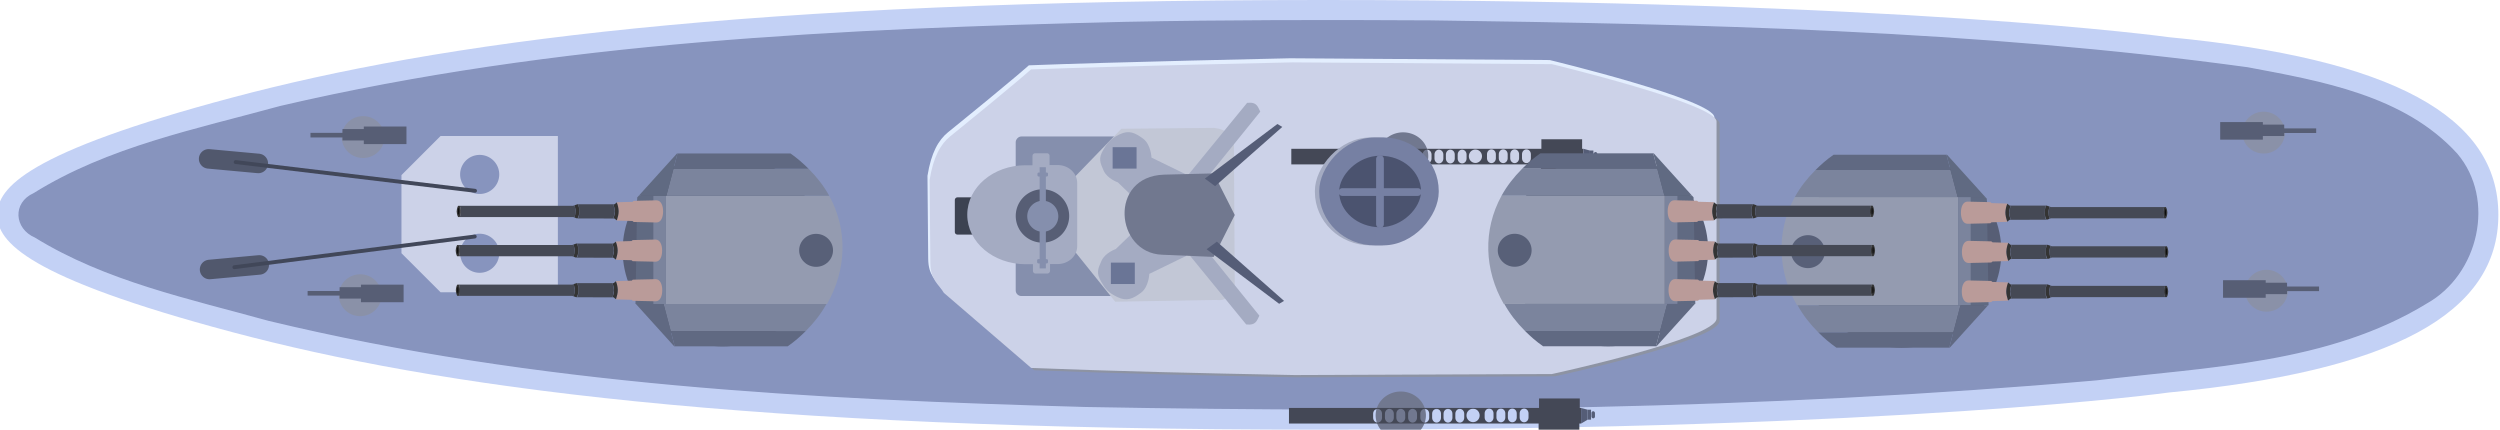 <?xml version="1.0" encoding="UTF-8" standalone="no"?>
<!-- Created with Inkscape (http://www.inkscape.org/) -->

<svg
   width="64mm"
   height="11mm"
   viewBox="0 0 64 11"
   version="1.1"
   id="svg1"
   inkscape:version="1.4 (86a8ad7, 2024-10-11)"
   sodipodi:docname="船艦美術草稿.svg"
   xml:space="preserve"
   inkscape:export-filename="NavalChess\wwwroot\images\units\submarine.png"
   inkscape:export-xdpi="100"
   inkscape:export-ydpi="100"
   xmlns:inkscape="http://www.inkscape.org/namespaces/inkscape"
   xmlns:sodipodi="http://sodipodi.sourceforge.net/DTD/sodipodi-0.dtd"
   xmlns="http://www.w3.org/2000/svg"
   xmlns:svg="http://www.w3.org/2000/svg"><sodipodi:namedview
   id="namedview1"
   pagecolor="#ffffff"
   bordercolor="#000000"
   borderopacity="0.25"
   inkscape:showpageshadow="2"
   inkscape:pageopacity="0.0"
   inkscape:pagecheckerboard="0"
   inkscape:deskcolor="#d1d1d1"
   inkscape:document-units="mm"
   inkscape:lockguides="false"
   showgrid="true"
   inkscape:zoom="2"
   inkscape:cx="591.5"
   inkscape:cy="256.75"
   inkscape:window-width="1920"
   inkscape:window-height="1009"
   inkscape:window-x="-8"
   inkscape:window-y="-8"
   inkscape:window-maximized="1"
   inkscape:current-layer="g142"
   inkscape:export-bgcolor="#ffffff00"
   showguides="false"><inkscape:grid
     id="grid4"
     units="mm"
     originx="-144.026"
     originy="-66.518"
     spacingx="2"
     spacingy="2"
     empcolor="#0099e5"
     empopacity="0.302"
     color="#0099e5"
     opacity="0.149"
     empspacing="8"
     enabled="true"
     visible="true"
     snapvisiblegridlinesonly="true"
     dotted="false" /><inkscape:page
     x="0"
     y="0"
     width="64"
     height="11"
     id="page2"
     margin="0"
     bleed="0" /></sodipodi:namedview><defs
   id="defs1" /><g
   inkscape:label="圖層 1"
   inkscape:groupmode="layer"
   id="layer1"
   transform="translate(-144.026,-66.518)"><g
     id="g8"
     inkscape:export-filename="NavalChess\wwwroot\images\Unit\cruiser.svg"
     inkscape:export-xdpi="100"
     inkscape:export-ydpi="100"
     transform="matrix(-1.001,0,0,1,304.09,-192)"><path
       d="m 159.974,264.018 c 0,0.691 -0.747,1.599 -6,3 -5.253,1.401 -13.022,2.5 -27.878,2.5 -14.856,0 -21.661,-0.952 -21.661,-0.952 -5.719,-0.548 -8.425,-2.028 -8.425,-4.548 0,-2.521 2.706,-4 8.425,-4.548 0,0 6.805,-0.952 21.661,-0.952 14.856,0 22.625,1.099 27.878,2.5 5.253,1.401 6,2.309 6,3 z"
       style="fill:#c3d1f5;fill-opacity:1;stroke:none;stroke-width:0.038;stroke-linecap:round;stroke-linejoin:round;stroke-miterlimit:10"
       id="path3018-5"
       sodipodi:nodetypes="ssscscsss"
       inkscape:export-filename="NavalChess\wwwroot\images\Unit\cruiser.svg"
       inkscape:export-xdpi="100"
       inkscape:export-ydpi="100" /><path
       id="path3018-5-5"
       style="fill:#8794be;fill-opacity:1;stroke:#8794be;stroke-width:0.038;stroke-linecap:round;stroke-linejoin:round;stroke-miterlimit:10;stroke-opacity:1"
       d="m 123.411,259.057 c -7.022,0.098 -14.021,0.247 -20.987,1.201 -1.885,0.355 -3.998,0.719 -5.349,2.205 -0.987,1.17 -0.537,3.068 0.767,3.804 2.523,1.547 5.585,1.621 8.443,1.969 8.584,0.754 17.22,0.84 25.849,0.682 6.999,-0.195 14.052,-0.554 20.898,-2.205 2.03,-0.564 4.161,-1.012 5.972,-2.131 0.515,-0.22 0.564,-0.865 0.033,-1.102 -1.906,-1.192 -4.165,-1.642 -6.308,-2.232 -7.086,-1.653 -14.366,-1.977 -21.601,-2.152 -2.572,-0.051 -5.145,-0.053 -7.718,-0.038 z" /><path
       sodipodi:type="arc"
       style="display:inline;fill:#8a91a8;fill-opacity:1;fill-rule:evenodd;stroke:none;stroke-width:0.032;stroke-linecap:round;stroke-linejoin:round;stroke-miterlimit:4;stroke-dasharray:none;stroke-dashoffset:0;stroke-opacity:1"
       id="path22415-5-8"
       sodipodi:cx="-102.0131"
       sodipodi:cy="261.9126"
       sodipodi:rx="0.54573077"
       sodipodi:ry="0.53598559"
       d="m -102.053,262.447 a 0.546,0.536 0 0 1 -0.505,-0.571 0.546,0.536 0 0 1 0.579,-0.498 0.546,0.536 0 0 1 0.511,0.566 0.546,0.536 0 0 1 -0.573,0.504"
       sodipodi:start="1.6440846"
       sodipodi:end="1.6231796"
       sodipodi:open="true"
       sodipodi:arc-type="arc"
       transform="scale(-1,1)" /><path
       style="display:inline;fill:#575e75;fill-opacity:1;fill-rule:evenodd;stroke:none;stroke-width:0.032;stroke-linecap:round;stroke-linejoin:round;stroke-miterlimit:4;stroke-dasharray:none;stroke-dashoffset:0;stroke-opacity:1"
       d="m 102.033,261.643 v 0.065 h -0.546 v 0.097 h -0.818 v 0.118 h 0.818 v 0.077 h 0.546 v 0.093 h 1.091 v -0.45 z"
       id="path22417-0-9" /><path
       sodipodi:type="arc"
       style="display:inline;fill:#8a91a8;fill-opacity:1;fill-rule:evenodd;stroke:none;stroke-width:0.032;stroke-linecap:round;stroke-linejoin:round;stroke-miterlimit:4;stroke-dasharray:none;stroke-dashoffset:0;stroke-opacity:1"
       id="path22415-5-5-7"
       sodipodi:cx="-101.94036"
       sodipodi:cy="265.96082"
       sodipodi:rx="0.54573077"
       sodipodi:ry="0.53598559"
       d="m -101.98,266.495 a 0.546,0.536 0 0 1 -0.505,-0.571 0.546,0.536 0 0 1 0.579,-0.498 0.546,0.536 0 0 1 0.511,0.566 0.546,0.536 0 0 1 -0.573,0.504"
       sodipodi:start="1.6440846"
       sodipodi:end="1.6231796"
       sodipodi:open="true"
       sodipodi:arc-type="arc"
       transform="scale(-1,1)" /><path
       style="display:inline;fill:#575e75;fill-opacity:1;fill-rule:evenodd;stroke:none;stroke-width:0.032;stroke-linecap:round;stroke-linejoin:round;stroke-miterlimit:4;stroke-dasharray:none;stroke-dashoffset:0;stroke-opacity:1"
       d="m 101.96,265.691 v 0.065 h -0.546 v 0.097 h -0.818 v 0.118 h 0.818 v 0.077 h 0.546 v 0.093 h 1.091 v -0.45 z"
       id="path22417-0-3-2" /><g
       id="g9"
       transform="matrix(0.768,0,0,0.841,28.686,42.126)"><path
         id="path3134-7-1"
         d="m 127.675,259.272 -8.598,0.054 c 0,0 -5.483,1.211 -5.483,1.744 v 6 c 0,0.602 5.483,1.689 5.483,1.689 l 8.566,0.031 c 3.233,-0.058 6.072,-0.119 8.774,-0.217 l 2.907,-2.285 c 0.022,-0.034 0.045,-0.065 0.069,-0.095 0.024,-0.03 0.049,-0.059 0.074,-0.087 0.025,-0.028 0.05,-0.057 0.075,-0.086 0.025,-0.029 0.049,-0.059 0.071,-0.091 0.023,-0.032 0.044,-0.067 0.063,-0.104 0.019,-0.038 0.036,-0.078 0.051,-0.124 0.014,-0.045 0.026,-0.095 0.034,-0.15 0.008,-0.055 0.012,-0.116 0.013,-0.184 l 0.024,-2.517 c -0.015,-0.088 -0.033,-0.172 -0.052,-0.251 -0.019,-0.079 -0.04,-0.153 -0.063,-0.223 -0.023,-0.07 -0.047,-0.135 -0.073,-0.196 -0.026,-0.061 -0.054,-0.119 -0.083,-0.172 -0.029,-0.054 -0.06,-0.104 -0.092,-0.15 -0.032,-0.046 -0.066,-0.089 -0.1,-0.129 -0.035,-0.04 -0.071,-0.077 -0.108,-0.111 -0.037,-0.034 -0.075,-0.065 -0.114,-0.094 0,0 -0.639,-0.472 -1.319,-0.983 -0.34,-0.256 -0.69,-0.521 -0.976,-0.742 -0.143,-0.111 -0.27,-0.21 -0.372,-0.292 -0.011,-0.009 -0.013,-0.011 -0.023,-0.02 -2.695,-0.097 -8.747,-0.216 -8.747,-0.216 z"
         style="display:inline;fill:#8d93a3;fill-opacity:1;fill-rule:evenodd;stroke:none;stroke-width:0.013px;stroke-linecap:butt;stroke-linejoin:miter;stroke-opacity:1"
         sodipodi:nodetypes="cccccccccssssscccccssscccsscccc" /><path
         id="path3134-7-6"
         d="m 127.849,259.077 -8.598,0.054 c 0,0 -5.483,1.211 -5.483,1.744 v 6 c 0,0.602 5.483,1.689 5.483,1.689 l 8.566,0.031 c 3.233,-0.058 6.072,-0.119 8.774,-0.217 l 2.907,-2.285 c 0.022,-0.034 0.045,-0.065 0.069,-0.095 0.024,-0.03 0.049,-0.059 0.074,-0.087 0.025,-0.028 0.05,-0.057 0.075,-0.086 0.025,-0.029 0.049,-0.059 0.071,-0.091 0.023,-0.032 0.044,-0.067 0.063,-0.104 0.019,-0.038 0.036,-0.078 0.051,-0.124 0.014,-0.045 0.026,-0.095 0.034,-0.15 0.008,-0.055 0.012,-0.116 0.013,-0.184 l 0.024,-2.517 c -0.015,-0.088 -0.033,-0.172 -0.052,-0.251 -0.019,-0.079 -0.04,-0.153 -0.063,-0.223 -0.023,-0.07 -0.047,-0.135 -0.073,-0.196 -0.026,-0.061 -0.054,-0.119 -0.083,-0.172 -0.029,-0.054 -0.06,-0.104 -0.092,-0.15 -0.032,-0.046 -0.066,-0.089 -0.1,-0.129 -0.035,-0.04 -0.071,-0.077 -0.108,-0.111 -0.037,-0.034 -0.075,-0.065 -0.114,-0.094 0,0 -0.639,-0.472 -1.319,-0.983 -0.34,-0.256 -0.69,-0.521 -0.976,-0.742 -0.143,-0.111 -0.27,-0.21 -0.372,-0.292 -0.011,-0.009 -0.013,-0.011 -0.023,-0.02 -2.695,-0.097 -8.747,-0.216 -8.747,-0.216 z"
         style="display:inline;fill:#e3eefe;fill-opacity:1;fill-rule:evenodd;stroke:none;stroke-width:0.013px;stroke-linecap:butt;stroke-linejoin:miter;stroke-opacity:1"
         sodipodi:nodetypes="cccccccccssssscccccssscccsscccc" /><path
         id="path3134-7"
         d="m 127.777,259.202 -8.598,0.054 c 0,0 -5.483,1.211 -5.483,1.744 v 6 c 0,0.602 5.483,1.689 5.483,1.689 l 8.566,0.031 c 3.233,-0.058 6.072,-0.119 8.774,-0.217 l 2.907,-2.285 c 0.022,-0.034 0.045,-0.065 0.069,-0.095 0.024,-0.03 0.049,-0.059 0.074,-0.087 0.025,-0.028 0.05,-0.057 0.075,-0.086 0.025,-0.029 0.049,-0.059 0.071,-0.091 0.023,-0.032 0.044,-0.067 0.063,-0.104 0.019,-0.038 0.036,-0.078 0.051,-0.124 0.014,-0.045 0.026,-0.095 0.034,-0.15 0.008,-0.055 0.012,-0.116 0.013,-0.184 l 0.024,-2.517 c -0.015,-0.088 -0.033,-0.172 -0.052,-0.251 -0.019,-0.079 -0.04,-0.153 -0.063,-0.223 -0.023,-0.07 -0.047,-0.135 -0.073,-0.196 -0.026,-0.061 -0.054,-0.119 -0.083,-0.172 -0.029,-0.054 -0.06,-0.104 -0.092,-0.15 -0.032,-0.046 -0.066,-0.089 -0.1,-0.129 -0.035,-0.04 -0.071,-0.077 -0.108,-0.111 -0.037,-0.034 -0.075,-0.065 -0.114,-0.094 0,0 -0.639,-0.472 -1.319,-0.983 -0.34,-0.256 -0.69,-0.521 -0.976,-0.742 -0.143,-0.111 -0.27,-0.21 -0.372,-0.292 -0.011,-0.009 -0.013,-0.011 -0.023,-0.02 -2.695,-0.097 -8.747,-0.216 -8.747,-0.216 z"
         style="display:inline;fill:#ccd2e8;fill-opacity:1;fill-rule:evenodd;stroke:none;stroke-width:0.013px;stroke-linecap:butt;stroke-linejoin:miter;stroke-opacity:1"
         sodipodi:nodetypes="cccccccccssssscccccssscccsscccc" /></g><path
       id="path6"
       style="fill:#ccd2e8;fill-opacity:1;stroke:none;stroke-width:0.07;stroke-linecap:round;stroke-linejoin:round;stroke-opacity:1"
       d="m 145.637,262 v 2 2 h 3 l 1,-1 v -1 -1 l -1,-1 z" /><path
       style="fill:#8794be;fill-opacity:1;stroke:none;stroke-width:0.07;stroke-linecap:round;stroke-linejoin:round;stroke-opacity:1"
       id="path7"
       sodipodi:type="arc"
       sodipodi:cx="147.63702"
       sodipodi:cy="262.98346"
       sodipodi:rx="0.5"
       sodipodi:ry="0.49999997"
       sodipodi:start="0.3981494"
       sodipodi:end="0.23293633"
       sodipodi:open="true"
       sodipodi:arc-type="arc"
       d="m 148.098,263.177 a 0.5,0.5 0 0 1 -0.636,0.275 0.5,0.5 0 0 1 -0.301,-0.624 0.5,0.5 0 0 1 0.611,-0.326 0.5,0.5 0 0 1 0.351,0.597" /><path
       style="fill:#8794be;fill-opacity:1;stroke:none;stroke-width:0.07;stroke-linecap:round;stroke-linejoin:round;stroke-opacity:1"
       id="path7-3"
       sodipodi:type="arc"
       sodipodi:cx="147.63702"
       sodipodi:cy="265.00079"
       sodipodi:rx="0.5"
       sodipodi:ry="0.49999997"
       sodipodi:start="0.3981494"
       sodipodi:end="0.23293633"
       sodipodi:open="true"
       sodipodi:arc-type="arc"
       d="m 148.098,265.195 a 0.5,0.5 0 0 1 -0.636,0.275 0.5,0.5 0 0 1 -0.301,-0.624 0.5,0.5 0 0 1 0.611,-0.326 0.5,0.5 0 0 1 0.351,0.597" /><path
       sodipodi:type="arc"
       style="display:inline;fill:#8a91a8;fill-opacity:1;fill-rule:evenodd;stroke:none;stroke-width:0.032;stroke-linecap:round;stroke-linejoin:round;stroke-miterlimit:4;stroke-dasharray:none;stroke-dashoffset:0;stroke-opacity:1"
       id="path22415-5"
       sodipodi:cx="150.6194"
       sodipodi:cy="262.02673"
       sodipodi:rx="0.54573077"
       sodipodi:ry="0.53598559"
       d="m 150.579,262.561 a 0.546,0.536 0 0 1 -0.505,-0.571 0.546,0.536 0 0 1 0.579,-0.498 0.546,0.536 0 0 1 0.511,0.566 0.546,0.536 0 0 1 -0.573,0.504"
       sodipodi:start="1.6440846"
       sodipodi:end="1.6231796"
       sodipodi:open="true"
       sodipodi:arc-type="arc" /><path
       style="display:inline;fill:#575e75;fill-opacity:1;fill-rule:evenodd;stroke:none;stroke-width:0.032;stroke-linecap:round;stroke-linejoin:round;stroke-miterlimit:4;stroke-dasharray:none;stroke-dashoffset:0;stroke-opacity:1"
       d="m 150.6,261.757 v 0.065 h 0.546 v 0.097 h 0.818 v 0.118 h -0.818 v 0.077 h -0.546 v 0.093 h -1.091 v -0.45 z"
       id="path22417-0" /><path
       sodipodi:type="arc"
       style="display:inline;fill:#8a91a8;fill-opacity:1;fill-rule:evenodd;stroke:none;stroke-width:0.032;stroke-linecap:round;stroke-linejoin:round;stroke-miterlimit:4;stroke-dasharray:none;stroke-dashoffset:0;stroke-opacity:1"
       id="path22415-5-5"
       sodipodi:cx="150.69214"
       sodipodi:cy="266.07495"
       sodipodi:rx="0.54573077"
       sodipodi:ry="0.53598559"
       d="m 150.652,266.61 a 0.546,0.536 0 0 1 -0.505,-0.571 0.546,0.536 0 0 1 0.579,-0.498 0.546,0.536 0 0 1 0.511,0.566 0.546,0.536 0 0 1 -0.573,0.504"
       sodipodi:start="1.6440846"
       sodipodi:end="1.6231796"
       sodipodi:open="true"
       sodipodi:arc-type="arc" /><path
       style="display:inline;fill:#575e75;fill-opacity:1;fill-rule:evenodd;stroke:none;stroke-width:0.032;stroke-linecap:round;stroke-linejoin:round;stroke-miterlimit:4;stroke-dasharray:none;stroke-dashoffset:0;stroke-opacity:1"
       d="m 150.673,265.805 v 0.065 h 0.546 v 0.097 h 0.818 v 0.118 h -0.818 v 0.077 h -0.546 v 0.093 h -1.091 v -0.45 z"
       id="path22417-0-3" /><rect
       ry="0.064"
       rx="0.064"
       y="263.57"
       x="134.913"
       height="0.953"
       width="0.572"
       id="rect9773-8"
       style="display:inline;fill:#3c4251;fill-opacity:1;fill-rule:evenodd;stroke:none;stroke-width:0.013;stroke-linecap:round;stroke-linejoin:round;stroke-miterlimit:4;stroke-dasharray:none;stroke-dashoffset:0;stroke-opacity:1" /><rect
       ry="0.143"
       rx="0.143"
       y="262.012"
       x="128.827"
       height="4.084"
       width="5.101"
       id="rect9775-4"
       style="display:inline;fill:#858fad;fill-opacity:1;fill-rule:evenodd;stroke:none;stroke-width:0.013;stroke-linecap:round;stroke-linejoin:round;stroke-miterlimit:4;stroke-dasharray:none;stroke-dashoffset:0;stroke-opacity:1" /><path
       sodipodi:nodetypes="ccccccccc"
       id="path26662-9"
       d="m 128.348,262.163 c 0.093,-0.18 0.172,-0.335 0.506,-0.371 l 2.371,0.022 1.36,1.405 -0.056,1.596 -1.146,1.427 -2.596,-0.045 c -0.313,0.044 -0.362,-0.218 -0.461,-0.393 z"
       style="display:inline;fill:#c2c7d6;fill-opacity:1;fill-rule:evenodd;stroke:none;stroke-width:0.027;stroke-linecap:butt;stroke-linejoin:miter;stroke-miterlimit:4;stroke-dasharray:none;stroke-opacity:1" /><path
       sodipodi:nodetypes="ccsssscccc"
       id="path26650-6"
       d="m 129.565,265.068 0.946,0.461 c 0,0 0.012,0.336 0.215,0.485 0.203,0.149 0.357,0.225 0.596,0.111 0.254,-0.121 0.318,-0.221 0.421,-0.397 0.129,-0.219 0.085,-0.324 -0.008,-0.532 -0.093,-0.209 -0.365,-0.302 -0.365,-0.302 l -0.437,-0.421 -1.351,0.564 z"
       style="display:inline;fill:#a4abc2;fill-opacity:1;fill-rule:evenodd;stroke:none;stroke-width:0.027;stroke-linecap:butt;stroke-linejoin:miter;stroke-miterlimit:4;stroke-dasharray:none;stroke-opacity:1" /><path
       sodipodi:nodetypes="ccccc"
       id="path26654-3"
       d="m 129.516,262.994 -1.506,-1.843 c -0.261,-0.031 -0.275,0.114 -0.337,0.225 l 1.36,1.686 z"
       style="display:inline;fill:#a4abc2;fill-opacity:1;fill-rule:evenodd;stroke:none;stroke-width:0.013px;stroke-linecap:butt;stroke-linejoin:miter;stroke-opacity:1" /><path
       sodipodi:nodetypes="ccsssscccc"
       id="path26648-7"
       d="m 129.51,263.013 0.946,-0.461 c 0,0 0.012,-0.336 0.215,-0.485 0.203,-0.149 0.357,-0.225 0.596,-0.111 0.254,0.121 0.318,0.221 0.421,0.397 0.129,0.219 0.085,0.324 -0.008,0.532 -0.093,0.209 -0.365,0.302 -0.365,0.302 l -0.437,0.421 -1.351,-0.564 z"
       style="display:inline;fill:#a4abc2;fill-opacity:1;fill-rule:evenodd;stroke:none;stroke-width:0.027;stroke-linecap:butt;stroke-linejoin:miter;stroke-miterlimit:4;stroke-dasharray:none;stroke-opacity:1" /><path
       sodipodi:nodetypes="ccccc"
       id="path26656-8"
       d="m 129.539,264.981 -1.506,1.843 c -0.261,0.031 -0.275,-0.114 -0.337,-0.225 l 1.36,-1.685 z"
       style="display:inline;fill:#a4abc2;fill-opacity:1;fill-rule:evenodd;stroke:none;stroke-width:0.013px;stroke-linecap:butt;stroke-linejoin:miter;stroke-opacity:1" /><path
       sodipodi:nodetypes="cccccc"
       id="path26635-8"
       d="m 128.326,264.022 0.54,-1.065 1.271,0.032 c 1.422,0.048 1.246,2.005 0.048,2.05 l -1.319,0.056 z"
       style="display:inline;fill:#71788f;fill-opacity:1;fill-rule:evenodd;stroke:none;stroke-width:0.026;stroke-linecap:butt;stroke-linejoin:miter;stroke-miterlimit:4;stroke-dasharray:none;stroke-opacity:1" /><path
       style="display:inline;opacity:1;fill:#a4abc2;fill-opacity:1;fill-rule:evenodd;stroke:none;stroke-width:0.013;stroke-linecap:round;stroke-linejoin:round;stroke-miterlimit:4;stroke-dasharray:none;stroke-dashoffset:0;stroke-opacity:1"
       d="m 132.855,262.743 c -0.277,1.9e-4 -0.5,0.206 -0.5,0.461 v 1.613 c 0,0.255 0.223,0.461 0.5,0.461 h 0.294 v 0.004 h 0.524 c 0.828,0 1.494,-0.565 1.494,-1.267 0,-0.702 -0.666,-1.267 -1.494,-1.267 h -0.244 c -0.021,-0.003 -0.043,-0.004 -0.066,-0.004 h -0.508 z"
       id="rect9750-9" /><g
       id="g44265-3"
       transform="matrix(-0.009,0,0,0.009,150.556,218.947)"
       style="display:inline;stroke:none"><path
         sodipodi:open="true"
         sodipodi:end="1.6231796"
         sodipodi:start="1.6440846"
         d="m 2943.23,4908.501 a 71.433,67.738 0 0 1 -66.037,-72.163 71.433,67.738 0 0 1 75.753,-62.998 71.433,67.738 0 0 1 66.829,71.505 71.433,67.738 0 0 1 -75.055,63.745"
         sodipodi:ry="67.738228"
         sodipodi:rx="71.433037"
         sodipodi:cy="4840.9448"
         sodipodi:cx="2948.4602"
         id="path44267-4"
         style="opacity:1;fill:#71788f;fill-opacity:1;fill-rule:evenodd;stroke:none;stroke-width:2;stroke-linecap:round;stroke-linejoin:round;stroke-miterlimit:4;stroke-dasharray:none;stroke-dashoffset:0;stroke-opacity:1"
         sodipodi:type="arc"
         sodipodi:arc-type="arc" /><path
         id="path44269-5"
         style="opacity:1;fill:#444856;fill-opacity:1;fill-rule:evenodd;stroke:none;stroke-width:1;stroke-linecap:round;stroke-linejoin:round;stroke-miterlimit:4;stroke-dasharray:none;stroke-dashoffset:0;stroke-opacity:1"
         d="m 3341.317,4792.891 v 27.104 h -710.601 v 44.374 h 709.402 v 27.044 h 115.787 v -27.044 h 4.914 v -44.374 h -3.716 v -27.104 z m -141.916,28.723 c 6.996,0 12.585,6.192 12.585,13.912 v 11.333 c 0,7.719 -5.59,13.912 -12.585,13.912 -6.996,0 -12.645,-6.192 -12.645,-13.912 v -11.333 c 0,-7.72 5.65,-13.912 12.645,-13.912 z m 33.501,0 c 6.996,0 12.645,6.192 12.645,13.912 v 11.333 c 2e-4,7.719 -5.65,13.912 -12.645,13.912 -6.995,0 -12.645,-6.192 -12.645,-13.912 v -11.333 c 0,-7.72 5.65,-13.912 12.645,-13.912 z m 32.423,0 c 6.995,0 12.646,6.192 12.646,13.912 v 11.333 c 0,7.719 -5.65,13.912 -12.646,13.912 -6.996,0 -12.585,-6.192 -12.585,-13.912 v -11.333 c 0,-7.72 5.59,-13.912 12.585,-13.912 z m 33.561,0 c 6.996,0 12.585,6.192 12.585,13.912 v 11.333 c 0,7.719 -5.59,13.912 -12.585,13.912 -6.996,0 -12.645,-6.192 -12.645,-13.912 v -11.333 c 0,-7.72 5.65,-13.912 12.645,-13.912 z m -145.512,0.42 c 0.632,-0.018 1.214,0.011 1.858,0.06 10.308,0.774 18.077,9.96 17.32,20.508 -0.747,10.407 -9.473,18.296 -19.657,17.75 l -0.419,-0.06 c -10.308,-0.774 -18.017,-9.96 -17.26,-20.508 0.71,-9.888 8.676,-17.477 18.159,-17.75 z m -270.888,0.42 c 6.996,0 12.645,6.252 12.645,13.972 v 11.273 c 0,7.719 -5.65,13.972 -12.645,13.972 -6.996,0 -12.585,-6.253 -12.585,-13.972 v -11.273 c 0,-7.72 5.59,-13.972 12.585,-13.972 z m 33.561,0 c 6.996,0 12.585,6.252 12.585,13.972 v 11.273 c 2e-4,7.719 -5.59,13.972 -12.585,13.972 -6.996,0 -12.645,-6.253 -12.645,-13.972 v -11.273 c 0,-7.72 5.65,-13.972 12.645,-13.972 z m 32.423,0 c 6.996,0 12.645,6.252 12.645,13.972 v 11.273 c 0,7.719 -5.65,13.972 -12.645,13.972 -6.996,0 -12.646,-6.253 -12.646,-13.972 v -11.273 c 0,-7.72 5.65,-13.972 12.646,-13.972 z m 33.501,0 c 6.996,0 12.646,6.252 12.646,13.972 v 11.273 c 0,7.719 -5.65,13.972 -12.646,13.972 -6.996,0 -12.645,-6.253 -12.645,-13.972 v -11.273 c 0,-7.72 5.65,-13.972 12.645,-13.972 z m 34.64,0 c 6.996,0 12.585,6.252 12.585,13.972 v 11.273 c 0,7.719 -5.59,13.972 -12.585,13.972 -6.996,0 -12.645,-6.253 -12.645,-13.972 v -11.273 c 0,-7.72 5.649,-13.972 12.645,-13.972 z m 33.501,0 c 6.996,0 12.645,6.252 12.645,13.972 v 11.273 c 0,7.719 -5.65,13.972 -12.645,13.972 -6.996,0 -12.585,-6.253 -12.585,-13.972 v -11.273 c 0,-7.72 5.59,-13.972 12.585,-13.972 z m 32.423,0 c 6.996,0 12.645,6.252 12.645,13.972 v 11.273 c 0,7.719 -5.65,13.972 -12.645,13.972 -6.996,0 -12.585,-6.253 -12.585,-13.972 v -11.273 c 0,-7.72 5.59,-13.972 12.585,-13.972 z m 33.561,0 c 6.996,0 12.646,6.252 12.646,13.972 v 11.273 c 0,7.719 -5.65,13.972 -12.646,13.972 -6.996,0 -12.645,-6.253 -12.645,-13.972 v -11.273 c 0,-7.72 5.649,-13.972 12.645,-13.972 z" /><rect
         y="4824.934"
         x="3479.282"
         height="28.327"
         width="9.853"
         id="rect44273-1"
         style="opacity:1;fill:#555d77;fill-opacity:1;fill-rule:evenodd;stroke:none;stroke-width:1;stroke-linecap:round;stroke-linejoin:round;stroke-miterlimit:4;stroke-dasharray:none;stroke-dashoffset:0;stroke-opacity:1" /><rect
         rx="4.926"
         ry="4.926"
         y="4829.244"
         x="3490.366"
         height="20.321"
         width="9.853"
         id="rect44275-4"
         style="opacity:1;fill:#555d77;fill-opacity:1;fill-rule:evenodd;stroke:none;stroke-width:1;stroke-linecap:round;stroke-linejoin:round;stroke-miterlimit:4;stroke-dasharray:none;stroke-dashoffset:0;stroke-opacity:1" /><path
         id="path44277-5"
         d="m 3479.282,4824.934 -18.462,-4.938 v 44.374 l 18.462,-11.109 z"
         style="fill:#555d77;fill-opacity:1;fill-rule:evenodd;stroke:none;stroke-width:1;stroke-linecap:butt;stroke-linejoin:miter;stroke-miterlimit:4;stroke-dasharray:none;stroke-opacity:1"
         sodipodi:nodetypes="ccccc" /></g><g
       id="g44265-3-9"
       transform="matrix(-0.009,0,0,0.009,150.616,225.582)"
       style="display:inline;stroke:none"><path
         sodipodi:open="true"
         sodipodi:end="1.6231796"
         sodipodi:start="1.6440846"
         d="m 2943.23,4908.501 a 71.433,67.738 0 0 1 -66.037,-72.163 71.433,67.738 0 0 1 75.753,-62.998 71.433,67.738 0 0 1 66.829,71.505 71.433,67.738 0 0 1 -75.055,63.745"
         sodipodi:ry="67.738228"
         sodipodi:rx="71.433037"
         sodipodi:cy="4840.9448"
         sodipodi:cx="2948.4602"
         id="path44267-4-4"
         style="opacity:1;fill:#71788f;fill-opacity:1;fill-rule:evenodd;stroke:none;stroke-width:2;stroke-linecap:round;stroke-linejoin:round;stroke-miterlimit:4;stroke-dasharray:none;stroke-dashoffset:0;stroke-opacity:1"
         sodipodi:type="arc"
         sodipodi:arc-type="arc" /><path
         id="path44269-5-7"
         style="opacity:1;fill:#444856;fill-opacity:1;fill-rule:evenodd;stroke:none;stroke-width:1;stroke-linecap:round;stroke-linejoin:round;stroke-miterlimit:4;stroke-dasharray:none;stroke-dashoffset:0;stroke-opacity:1"
         d="m 3341.317,4792.891 v 27.104 h -710.601 v 44.374 h 709.402 v 27.044 h 115.787 v -27.044 h 4.914 v -44.374 h -3.716 v -27.104 z m -141.916,28.723 c 6.996,0 12.585,6.192 12.585,13.912 v 11.333 c 0,7.719 -5.59,13.912 -12.585,13.912 -6.996,0 -12.645,-6.192 -12.645,-13.912 v -11.333 c 0,-7.72 5.65,-13.912 12.645,-13.912 z m 33.501,0 c 6.996,0 12.645,6.192 12.645,13.912 v 11.333 c 2e-4,7.719 -5.65,13.912 -12.645,13.912 -6.995,0 -12.645,-6.192 -12.645,-13.912 v -11.333 c 0,-7.72 5.65,-13.912 12.645,-13.912 z m 32.423,0 c 6.995,0 12.646,6.192 12.646,13.912 v 11.333 c 0,7.719 -5.65,13.912 -12.646,13.912 -6.996,0 -12.585,-6.192 -12.585,-13.912 v -11.333 c 0,-7.72 5.59,-13.912 12.585,-13.912 z m 33.561,0 c 6.996,0 12.585,6.192 12.585,13.912 v 11.333 c 0,7.719 -5.59,13.912 -12.585,13.912 -6.996,0 -12.645,-6.192 -12.645,-13.912 v -11.333 c 0,-7.72 5.65,-13.912 12.645,-13.912 z m -145.512,0.42 c 0.632,-0.018 1.214,0.011 1.858,0.06 10.308,0.774 18.077,9.96 17.32,20.508 -0.747,10.407 -9.473,18.296 -19.657,17.75 l -0.419,-0.06 c -10.308,-0.774 -18.017,-9.96 -17.26,-20.508 0.71,-9.888 8.676,-17.477 18.159,-17.75 z m -270.888,0.42 c 6.996,0 12.645,6.252 12.645,13.972 v 11.273 c 0,7.719 -5.65,13.972 -12.645,13.972 -6.996,0 -12.585,-6.253 -12.585,-13.972 v -11.273 c 0,-7.72 5.59,-13.972 12.585,-13.972 z m 33.561,0 c 6.996,0 12.585,6.252 12.585,13.972 v 11.273 c 2e-4,7.719 -5.59,13.972 -12.585,13.972 -6.996,0 -12.645,-6.253 -12.645,-13.972 v -11.273 c 0,-7.72 5.65,-13.972 12.645,-13.972 z m 32.423,0 c 6.996,0 12.645,6.252 12.645,13.972 v 11.273 c 0,7.719 -5.65,13.972 -12.645,13.972 -6.996,0 -12.646,-6.253 -12.646,-13.972 v -11.273 c 0,-7.72 5.65,-13.972 12.646,-13.972 z m 33.501,0 c 6.996,0 12.646,6.252 12.646,13.972 v 11.273 c 0,7.719 -5.65,13.972 -12.646,13.972 -6.996,0 -12.645,-6.253 -12.645,-13.972 v -11.273 c 0,-7.72 5.65,-13.972 12.645,-13.972 z m 34.64,0 c 6.996,0 12.585,6.252 12.585,13.972 v 11.273 c 0,7.719 -5.59,13.972 -12.585,13.972 -6.996,0 -12.645,-6.253 -12.645,-13.972 v -11.273 c 0,-7.72 5.649,-13.972 12.645,-13.972 z m 33.501,0 c 6.996,0 12.645,6.252 12.645,13.972 v 11.273 c 0,7.719 -5.65,13.972 -12.645,13.972 -6.996,0 -12.585,-6.253 -12.585,-13.972 v -11.273 c 0,-7.72 5.59,-13.972 12.585,-13.972 z m 32.423,0 c 6.996,0 12.645,6.252 12.645,13.972 v 11.273 c 0,7.719 -5.65,13.972 -12.645,13.972 -6.996,0 -12.585,-6.253 -12.585,-13.972 v -11.273 c 0,-7.72 5.59,-13.972 12.585,-13.972 z m 33.561,0 c 6.996,0 12.646,6.252 12.646,13.972 v 11.273 c 0,7.719 -5.65,13.972 -12.646,13.972 -6.996,0 -12.645,-6.253 -12.645,-13.972 v -11.273 c 0,-7.72 5.649,-13.972 12.645,-13.972 z" /><rect
         y="4824.934"
         x="3479.282"
         height="28.327"
         width="9.853"
         id="rect44273-1-8"
         style="opacity:1;fill:#555d77;fill-opacity:1;fill-rule:evenodd;stroke:none;stroke-width:1;stroke-linecap:round;stroke-linejoin:round;stroke-miterlimit:4;stroke-dasharray:none;stroke-dashoffset:0;stroke-opacity:1" /><rect
         rx="4.926"
         ry="4.926"
         y="4829.244"
         x="3490.366"
         height="20.321"
         width="9.853"
         id="rect44275-4-3"
         style="opacity:1;fill:#555d77;fill-opacity:1;fill-rule:evenodd;stroke:none;stroke-width:1;stroke-linecap:round;stroke-linejoin:round;stroke-miterlimit:4;stroke-dasharray:none;stroke-dashoffset:0;stroke-opacity:1" /><path
         id="path44277-5-5"
         d="m 3479.282,4824.934 -18.462,-4.938 v 44.374 l 18.462,-11.109 z"
         style="fill:#555d77;fill-opacity:1;fill-rule:evenodd;stroke:none;stroke-width:1;stroke-linecap:butt;stroke-linejoin:miter;stroke-miterlimit:4;stroke-dasharray:none;stroke-opacity:1"
         sodipodi:nodetypes="ccccc" /></g><rect
       style="display:inline;opacity:1;fill:#a4abc2;fill-opacity:1;fill-rule:evenodd;stroke:none;stroke-width:0.013;stroke-linecap:round;stroke-linejoin:round;stroke-miterlimit:4;stroke-dasharray:none;stroke-dashoffset:0;stroke-opacity:1"
       id="rect9764-1"
       width="0.437"
       height="0.421"
       x="133.062"
       y="262.441"
       ry="0.064"
       rx="0.064" /><rect
       style="display:inline;opacity:1;fill:#a4abc2;fill-opacity:1;fill-rule:evenodd;stroke:none;stroke-width:0.013;stroke-linecap:round;stroke-linejoin:round;stroke-miterlimit:4;stroke-dasharray:none;stroke-dashoffset:0;stroke-opacity:1"
       id="rect9766-3"
       width="0.437"
       height="0.421"
       x="133.05"
       y="265.099"
       ry="0.064"
       rx="0.064" /><g
       transform="matrix(0.013,0,0,0.013,64.328,204.303)"
       style="display:inline;fill:#b3b3b3;fill-opacity:1"
       id="g9768-2" /><path
       sodipodi:open="true"
       sodipodi:end="1.6231796"
       sodipodi:start="1.6440846"
       d="m 133.194,264.728 a 0.683,0.683 0 0 1 -0.632,-0.728 0.683,0.683 0 0 1 0.725,-0.635 0.683,0.683 0 0 1 0.639,0.721 0.683,0.683 0 0 1 -0.718,0.643"
       sodipodi:ry="0.68331599"
       sodipodi:rx="0.68331599"
       sodipodi:cy="264.04623"
       sodipodi:cx="133.24449"
       id="path9734-5"
       style="display:inline;fill:#575e75;fill-opacity:1;fill-rule:evenodd;stroke:none;stroke-width:0.013;stroke-linecap:round;stroke-linejoin:round;stroke-miterlimit:4;stroke-dasharray:none;stroke-dashoffset:0;stroke-opacity:1"
       sodipodi:type="arc"
       sodipodi:arc-type="arc" /><path
       sodipodi:type="arc"
       style="display:inline;opacity:1;fill:#858fad;fill-opacity:1;fill-rule:evenodd;stroke:none;stroke-width:0.013;stroke-linecap:round;stroke-linejoin:round;stroke-miterlimit:4;stroke-dasharray:none;stroke-dashoffset:0;stroke-opacity:1"
       id="path9736-8"
       sodipodi:cx="264.05417"
       sodipodi:cy="-133.23656"
       sodipodi:rx="0.39728627"
       sodipodi:ry="0.39728627"
       d="m 264.025,-132.84 a 0.397,0.397 0 0 1 -0.367,-0.423 0.397,0.397 0 0 1 0.421,-0.369 0.397,0.397 0 0 1 0.372,0.419 0.397,0.397 0 0 1 -0.417,0.374"
       sodipodi:start="1.6440846"
       sodipodi:end="1.6231796"
       sodipodi:open="true"
       transform="rotate(90)"
       sodipodi:arc-type="arc" /><rect
       style="display:inline;opacity:1;fill:#858fad;fill-opacity:1;fill-rule:evenodd;stroke:none;stroke-width:0.013;stroke-linecap:round;stroke-linejoin:round;stroke-miterlimit:4;stroke-dasharray:none;stroke-dashoffset:0;stroke-opacity:1"
       id="rect9738-4"
       width="2.59"
       height="0.159"
       x="-265.389"
       y="-133.316"
       transform="matrix(0,-1,-1,0,0,0)" /><rect
       style="display:inline;opacity:1;fill:#858fad;fill-opacity:1;fill-rule:evenodd;stroke:none;stroke-width:0.013;stroke-linecap:round;stroke-linejoin:round;stroke-miterlimit:4;stroke-dasharray:none;stroke-dashoffset:0;stroke-opacity:1"
       id="rect9740-0"
       width="0.103"
       height="0.27"
       x="-263.037"
       y="-133.372"
       ry="0.032"
       rx="0.032"
       transform="matrix(0,-1,-1,0,0,0)" /><rect
       style="display:inline;opacity:1;fill:#858fad;fill-opacity:1;fill-rule:evenodd;stroke:none;stroke-width:0.013;stroke-linecap:round;stroke-linejoin:round;stroke-miterlimit:4;stroke-dasharray:none;stroke-dashoffset:0;stroke-opacity:1"
       id="rect9742-7"
       width="0.111"
       height="0.278"
       x="265.151"
       y="-133.38"
       rx="0.032"
       ry="0.032"
       transform="rotate(90)" /><g
       style="display:inline;fill:#999999"
       transform="matrix(0,0.013,-0.013,0,193.985,194.039)"
       id="g9744-9" /><rect
       style="display:inline;opacity:1;fill:#6a7596;fill-opacity:1;fill-rule:evenodd;stroke:none;stroke-width:0.013;stroke-linecap:round;stroke-linejoin:round;stroke-miterlimit:4;stroke-dasharray:none;stroke-dashoffset:0;stroke-opacity:1"
       id="rect25620-3"
       width="0.612"
       height="0.548"
       x="130.837"
       y="262.286"
       rx="0"
       ry="0.215" /><g
       transform="matrix(0.013,0,0,0.013,101.291,201.661)"
       id="g25618-6"
       style="display:inline" /><rect
       style="display:inline;opacity:1;fill:#6a7596;fill-opacity:1;fill-rule:evenodd;stroke:none;stroke-width:0.013;stroke-linecap:round;stroke-linejoin:round;stroke-miterlimit:4;stroke-dasharray:none;stroke-dashoffset:0;stroke-opacity:1"
       id="rect25630-2"
       width="0.612"
       height="0.548"
       x="130.882"
       y="265.241"
       rx="0"
       ry="0.215" /><g
       transform="matrix(0.013,0,0,0.013,101.336,204.616)"
       id="g25628-4"
       style="display:inline" /><path
       id="path26658-6"
       d="m 129.091,263.09 -1.855,-1.397 -0.126,0.074 1.718,1.517 z"
       style="display:inline;fill:#555d77;fill-opacity:1;fill-rule:evenodd;stroke:none;stroke-width:0.013px;stroke-linecap:butt;stroke-linejoin:miter;stroke-opacity:1" /><path
       id="path26660-0"
       d="m 129.046,264.898 -1.855,1.397 -0.126,-0.074 1.718,-1.517 z"
       style="display:inline;fill:#555d77;fill-opacity:1;fill-rule:evenodd;stroke:none;stroke-width:0.013px;stroke-linecap:butt;stroke-linejoin:miter;stroke-opacity:1" /><g
       transform="matrix(-0.02,0,0,0.02,233.73,183.525)"
       id="g13937-6-9"
       style="display:inline;stroke:none"><ellipse
         style="fill:#575e75;fill-opacity:1;fill-rule:evenodd;stroke:none;stroke-width:1;stroke-linecap:round;stroke-linejoin:miter;stroke-miterlimit:4;stroke-dasharray:none;stroke-dashoffset:0;stroke-opacity:1"
         id="path13939-6-7"
         cx="6122.754"
         cy="4071.745"
         rx="127.763"
         ry="122.891" /><path
         style="fill:#949bb0;fill-opacity:1;fill-rule:evenodd;stroke:none;stroke-width:1px;stroke-linecap:butt;stroke-linejoin:miter;stroke-opacity:1"
         d="m 6195.119,4001.898 h -208.758 c -24.111,43.944 -22.065,95.184 2.821,138.534 h 205.937 z"
         id="path13941-0-5" /><path
         style="fill:#606a82;fill-opacity:1;fill-rule:evenodd;stroke:none;stroke-width:1px;stroke-linecap:butt;stroke-linejoin:miter;stroke-opacity:1"
         d="m 6211.34,4140.432 h 22.77 l -2.216,-136.418 -1.915,-2.116 h -18.639 z"
         id="path13943-3-3" /><path
         style="fill:#7b849d;fill-opacity:1;fill-rule:evenodd;stroke:none;stroke-width:1px;stroke-linecap:butt;stroke-linejoin:miter;stroke-opacity:1"
         d="m 6211.34,4140.432 v -138.534 h -16.221 v 138.534 z"
         id="path13945-8-4" /><path
         style="fill:#7b849d;fill-opacity:1;fill-rule:evenodd;stroke:none;stroke-width:1px;stroke-linecap:butt;stroke-linejoin:miter;stroke-opacity:1"
         d="m 6012.858,3967.239 c -10.825,10.803 -19.783,22.419 -26.498,34.659 h 208.254 l -9.168,-34.659 z"
         id="path13947-0-3" /><path
         style="fill:#606982;fill-opacity:1;fill-rule:evenodd;stroke:none;stroke-width:1px;stroke-linecap:butt;stroke-linejoin:miter;stroke-opacity:1"
         d="m 6012.858,3967.239 h 172.588 l -5.138,-19.546 h -144.377 c -8.684,6.052 -16.175,12.662 -23.072,19.546 z"
         id="path13949-1-2" /><path
         style="fill:#606a82;fill-opacity:1;fill-rule:evenodd;stroke:none;stroke-width:1px;stroke-linecap:butt;stroke-linejoin:miter;stroke-opacity:1"
         d="m 6180.308,3947.693 14.307,54.205 h 35.364 l -48.965,-54.205 z"
         id="path13951-2-1" /><path
         style="display:inline;fill:#7b849d;fill-opacity:1;fill-rule:evenodd;stroke:none;stroke-width:1px;stroke-linecap:butt;stroke-linejoin:miter;stroke-opacity:1"
         d="m 6016.424,4175.09 c -10.824,-10.803 -19.782,-22.419 -26.498,-34.659 h 208.254 l -9.168,34.659 z"
         id="path13953-5-1" /><path
         style="display:inline;fill:#606982;fill-opacity:1;fill-rule:evenodd;stroke:none;stroke-width:1px;stroke-linecap:butt;stroke-linejoin:miter;stroke-opacity:1"
         d="m 6016.424,4175.09 h 172.588 l -5.138,19.546 h -144.377 c -8.684,-6.052 -16.175,-12.662 -23.072,-19.546 z"
         id="path13955-0-3" /><path
         style="display:inline;fill:#606982;fill-opacity:1;fill-rule:evenodd;stroke:none;stroke-width:1px;stroke-linecap:butt;stroke-linejoin:miter;stroke-opacity:1"
         d="m 6183.873,4194.636 14.307,-54.205 h 35.364 l -48.965,54.205 z"
         id="path13957-9-2" /><g
         id="g13975-1-6"
         transform="translate(-21.624,-120.972)"
         style="stroke:none"><path
           id="path13977-6-7"
           d="m 6230,4229.594 c -5.899,-0.025 -8.48,6.81 -8.5,13.937 -4e-4,0.159 0,0.31 0,0.469 0.017,7.132 2.598,13.963 8.5,13.938 l 29.125,-0.656 1.5,-1.25 19.969,-0.562 0.187,-0.188 c -0.098,-0.31 -0.314,-0.595 -0.406,-0.906 -1.036,-3.497 -1.663,-7.009 -1.938,-10.625 0.276,-3.605 0.904,-7.106 1.938,-10.594 0.092,-0.312 0.308,-0.596 0.406,-0.906 l -0.187,-0.188 -19.969,-0.562 -1.5,-1.25 z"
           style="fill:#ba9b99;fill-opacity:1;fill-rule:evenodd;stroke:none;stroke-width:1px;stroke-linecap:butt;stroke-linejoin:miter;stroke-opacity:1" /><path
           sodipodi:nodetypes="czcccczccc"
           id="path13979-4-5"
           d="m 6280.781,4232.25 c -1.457,3.477 -2.318,7.294 -2.434,11.045 -0.116,3.75 0.966,7.641 2.117,11.31 0.174,0.635 0.409,0.757 0.817,0.25 0.771,-0.66 1.542,-1.319 2.314,-1.979 0.479,0 0.958,0 1.437,0 -0.761,-3.034 -1.82,-4.526 -1.675,-9.239 0.145,-4.715 0.918,-6.029 1.675,-8.98 -0.488,-0.023 -1.008,0.045 -1.476,-0.033 -0.925,-0.791 -1.849,-1.582 -2.774,-2.373 z"
           style="fill:#343434;fill-opacity:1;fill-rule:evenodd;stroke:none;stroke-width:1px;stroke-linecap:butt;stroke-linejoin:miter;stroke-opacity:1" /><path
           sodipodi:nodetypes="cccsccccssscc"
           id="path13981-0-0"
           d="m 6285.031,4234.656 c -0.748,2.92 -1.373,5.869 -1.656,8.875 h -0.062 c 0.01,0.084 0.024,0.167 0.031,0.25 -0.01,0.074 -0.025,0.144 -0.031,0.219 h 0.062 c 0.282,3.009 0.907,5.953 1.656,8.875 l 45.412,-0.109 c -1.713,-2.512 -1.687,-5.729 -1.787,-8.766 0,-0.082 0,-0.168 0,-0.25 0,-0.074 6e-4,-0.145 0,-0.219 0.101,-3.035 0.184,-6.31 1.406,-8.875 z"
           style="fill:#454955;fill-opacity:1;fill-rule:evenodd;stroke:none;stroke-width:1px;stroke-linecap:butt;stroke-linejoin:miter;stroke-opacity:1" /><path
           sodipodi:nodetypes="czcczccc"
           id="path13983-6-0"
           d="m 6330.062,4234.656 c -0.736,3.005 -1.437,5.306 -1.406,9.125 0.031,3.819 0.973,7.258 2.406,9.094 l 3.625,-1.219 c -0.645,-2.672 -1.155,-5.454 -1.219,-8.125 -0.063,-2.671 0.757,-5.119 1.219,-7.656 l -3.625,-1.219 z"
           style="fill:#343434;fill-opacity:1;fill-rule:evenodd;stroke:none;stroke-width:1px;stroke-linecap:butt;stroke-linejoin:miter;stroke-opacity:1" /><path
           id="path13985-1-4"
           d="m 6334.688,4235.875 c -0.462,2.537 -1.15,5.05 -1.219,7.656 -6e-4,0.021 4e-4,0.041 0,0.063 -10e-4,0.114 0,0.231 0,0.344 1e-4,0.021 -2e-4,0.042 0,0.062 0.069,2.607 0.757,5.119 1.219,7.656 l 1.812,-0.687 h 145.188 c -0.117,-0.238 -0.303,-0.41 -0.406,-0.656 -0.672,-1.6 -1.094,-3.373 -1.094,-5.219 0,-0.368 4e-4,-0.731 0.031,-1.094 h 0.062 c -0.01,-0.075 -0.023,-0.143 -0.031,-0.219 0.01,-0.083 0.021,-0.168 0.031,-0.25 h -0.062 c -0.03,-0.356 -0.031,-0.732 -0.031,-1.094 -3e-4,-1.846 0.422,-3.619 1.094,-5.219 0.103,-0.246 0.289,-0.418 0.406,-0.656 H 6336.5 Z"
           style="fill:#454955;fill-opacity:1;fill-rule:evenodd;stroke:none;stroke-width:1px;stroke-linecap:butt;stroke-linejoin:miter;stroke-opacity:1" /><path
           id="path13987-8-5"
           d="m 6481.688,4236.562 c -0.117,0.238 -0.303,0.41 -0.406,0.656 -0.672,1.6 -1.094,3.373 -1.094,5.219 0,0.449 0.015,0.903 0.062,1.344 -0.046,0.433 -0.063,0.871 -0.062,1.313 -3e-4,1.846 0.422,3.619 1.094,5.219 0.103,0.246 0.289,0.418 0.406,0.656 h 1.812 c 0.839,-0.677 1.738,-3.929 1.938,-6.969 h 0.031 c 0,-0.073 -0.027,-0.145 -0.031,-0.219 0,-0.082 0.028,-0.169 0.031,-0.25 h -0.031 c -0.201,-3.036 -1.099,-6.293 -1.938,-6.969 z"
           style="fill:#343434;fill-opacity:1;fill-rule:evenodd;stroke:none;stroke-width:1px;stroke-linecap:butt;stroke-linejoin:miter;stroke-opacity:1" /><ellipse
           id="path13989-9-4"
           style="opacity:1;fill:#080808;fill-opacity:1;fill-rule:evenodd;stroke:none;stroke-width:1;stroke-linecap:round;stroke-linejoin:round;stroke-miterlimit:4;stroke-dasharray:none;stroke-dashoffset:0;stroke-opacity:1"
           cx="6482.907"
           cy="4243.559"
           rx="0.762"
           ry="4.354" /></g><g
         id="g13975-1-6-77"
         transform="translate(-21.468,-171.662)"
         style="display:inline;stroke:none"><path
           id="path13977-6-7-9"
           d="m 6230,4229.594 c -5.899,-0.025 -8.48,6.81 -8.5,13.937 -4e-4,0.159 0,0.31 0,0.469 0.017,7.132 2.598,13.963 8.5,13.938 l 29.125,-0.656 1.5,-1.25 19.969,-0.562 0.187,-0.188 c -0.098,-0.31 -0.314,-0.595 -0.406,-0.906 -1.036,-3.497 -1.663,-7.009 -1.938,-10.625 0.276,-3.605 0.904,-7.106 1.938,-10.594 0.092,-0.312 0.308,-0.596 0.406,-0.906 l -0.187,-0.188 -19.969,-0.562 -1.5,-1.25 z"
           style="fill:#ba9b99;fill-opacity:1;fill-rule:evenodd;stroke:none;stroke-width:1px;stroke-linecap:butt;stroke-linejoin:miter;stroke-opacity:1" /><path
           sodipodi:nodetypes="czcccczccc"
           id="path13979-4-5-3"
           d="m 6280.781,4232.25 c -1.457,3.477 -2.318,7.294 -2.434,11.045 -0.116,3.75 0.966,7.641 2.117,11.31 0.174,0.635 0.409,0.757 0.817,0.25 0.771,-0.66 1.542,-1.319 2.314,-1.979 0.479,0 0.958,0 1.437,0 -0.761,-3.034 -1.82,-4.526 -1.675,-9.239 0.145,-4.715 0.918,-6.029 1.675,-8.98 -0.488,-0.023 -1.008,0.045 -1.476,-0.033 -0.925,-0.791 -1.849,-1.582 -2.774,-2.373 z"
           style="fill:#343434;fill-opacity:1;fill-rule:evenodd;stroke:none;stroke-width:1px;stroke-linecap:butt;stroke-linejoin:miter;stroke-opacity:1" /><path
           sodipodi:nodetypes="cccsccccssscc"
           id="path13981-0-0-1"
           d="m 6285.031,4234.656 c -0.748,2.92 -1.373,5.869 -1.656,8.875 h -0.062 c 0.01,0.084 0.024,0.167 0.031,0.25 -0.01,0.074 -0.025,0.144 -0.031,0.219 h 0.062 c 0.282,3.009 0.907,5.953 1.656,8.875 l 45.412,-0.109 c -1.713,-2.512 -1.687,-5.729 -1.787,-8.766 0,-0.082 0,-0.168 0,-0.25 0,-0.074 6e-4,-0.145 0,-0.219 0.101,-3.035 0.184,-6.31 1.406,-8.875 z"
           style="fill:#454955;fill-opacity:1;fill-rule:evenodd;stroke:none;stroke-width:1px;stroke-linecap:butt;stroke-linejoin:miter;stroke-opacity:1" /><path
           sodipodi:nodetypes="czcczccc"
           id="path13983-6-0-98"
           d="m 6330.062,4234.656 c -0.736,3.005 -1.437,5.306 -1.406,9.125 0.031,3.819 0.973,7.258 2.406,9.094 l 3.625,-1.219 c -0.645,-2.672 -1.155,-5.454 -1.219,-8.125 -0.063,-2.671 0.757,-5.119 1.219,-7.656 l -3.625,-1.219 z"
           style="fill:#343434;fill-opacity:1;fill-rule:evenodd;stroke:none;stroke-width:1px;stroke-linecap:butt;stroke-linejoin:miter;stroke-opacity:1" /><path
           id="path13985-1-4-6"
           d="m 6334.688,4235.875 c -0.462,2.537 -1.15,5.05 -1.219,7.656 -6e-4,0.021 4e-4,0.041 0,0.063 -10e-4,0.114 0,0.231 0,0.344 1e-4,0.021 -2e-4,0.042 0,0.062 0.069,2.607 0.757,5.119 1.219,7.656 l 1.812,-0.687 h 145.188 c -0.117,-0.238 -0.303,-0.41 -0.406,-0.656 -0.672,-1.6 -1.094,-3.373 -1.094,-5.219 0,-0.368 4e-4,-0.731 0.031,-1.094 h 0.062 c -0.01,-0.075 -0.023,-0.143 -0.031,-0.219 0.01,-0.083 0.021,-0.168 0.031,-0.25 h -0.062 c -0.03,-0.356 -0.031,-0.732 -0.031,-1.094 -3e-4,-1.846 0.422,-3.619 1.094,-5.219 0.103,-0.246 0.289,-0.418 0.406,-0.656 H 6336.5 Z"
           style="fill:#454955;fill-opacity:1;fill-rule:evenodd;stroke:none;stroke-width:1px;stroke-linecap:butt;stroke-linejoin:miter;stroke-opacity:1" /><path
           id="path13987-8-5-5"
           d="m 6481.688,4236.562 c -0.117,0.238 -0.303,0.41 -0.406,0.656 -0.672,1.6 -1.094,3.373 -1.094,5.219 0,0.449 0.015,0.903 0.062,1.344 -0.046,0.433 -0.063,0.871 -0.062,1.313 -3e-4,1.846 0.422,3.619 1.094,5.219 0.103,0.246 0.289,0.418 0.406,0.656 h 1.812 c 0.839,-0.677 1.738,-3.929 1.938,-6.969 h 0.031 c 0,-0.073 -0.027,-0.145 -0.031,-0.219 0,-0.082 0.028,-0.169 0.031,-0.25 h -0.031 c -0.201,-3.036 -1.099,-6.293 -1.938,-6.969 z"
           style="fill:#343434;fill-opacity:1;fill-rule:evenodd;stroke:none;stroke-width:1px;stroke-linecap:butt;stroke-linejoin:miter;stroke-opacity:1" /><ellipse
           id="path13989-9-4-02"
           style="opacity:1;fill:#080808;fill-opacity:1;fill-rule:evenodd;stroke:none;stroke-width:1;stroke-linecap:round;stroke-linejoin:round;stroke-miterlimit:4;stroke-dasharray:none;stroke-dashoffset:0;stroke-opacity:1"
           cx="6482.907"
           cy="4243.559"
           rx="0.762"
           ry="4.354" /></g><g
         id="g13975-1-6-77-4"
         transform="translate(-22.705,-221.866)"
         style="display:inline;stroke:none"><path
           id="path13977-6-7-9-8"
           d="m 6230,4229.594 c -5.899,-0.025 -8.48,6.81 -8.5,13.937 -4e-4,0.159 0,0.31 0,0.469 0.017,7.132 2.598,13.963 8.5,13.938 l 29.125,-0.656 1.5,-1.25 19.969,-0.562 0.187,-0.188 c -0.098,-0.31 -0.314,-0.595 -0.406,-0.906 -1.036,-3.497 -1.663,-7.009 -1.938,-10.625 0.276,-3.605 0.904,-7.106 1.938,-10.594 0.092,-0.312 0.308,-0.596 0.406,-0.906 l -0.187,-0.188 -19.969,-0.562 -1.5,-1.25 z"
           style="fill:#ba9b99;fill-opacity:1;fill-rule:evenodd;stroke:none;stroke-width:1px;stroke-linecap:butt;stroke-linejoin:miter;stroke-opacity:1" /><path
           sodipodi:nodetypes="czcccczccc"
           id="path13979-4-5-3-6"
           d="m 6280.781,4232.25 c -1.457,3.477 -2.318,7.294 -2.434,11.045 -0.116,3.75 0.966,7.641 2.117,11.31 0.174,0.635 0.409,0.757 0.817,0.25 0.771,-0.66 1.542,-1.319 2.314,-1.979 0.479,0 0.958,0 1.437,0 -0.761,-3.034 -1.82,-4.526 -1.675,-9.239 0.145,-4.715 0.918,-6.029 1.675,-8.98 -0.488,-0.023 -1.008,0.045 -1.476,-0.033 -0.925,-0.791 -1.849,-1.582 -2.774,-2.373 z"
           style="fill:#343434;fill-opacity:1;fill-rule:evenodd;stroke:none;stroke-width:1px;stroke-linecap:butt;stroke-linejoin:miter;stroke-opacity:1" /><path
           sodipodi:nodetypes="cccsccccssscc"
           id="path13981-0-0-1-5"
           d="m 6285.031,4234.656 c -0.748,2.92 -1.373,5.869 -1.656,8.875 h -0.062 c 0.01,0.084 0.024,0.167 0.031,0.25 -0.01,0.074 -0.025,0.144 -0.031,0.219 h 0.062 c 0.282,3.009 0.907,5.953 1.656,8.875 l 45.412,-0.109 c -1.713,-2.512 -1.687,-5.729 -1.787,-8.766 0,-0.082 0,-0.168 0,-0.25 0,-0.074 6e-4,-0.145 0,-0.219 0.101,-3.035 0.184,-6.31 1.406,-8.875 z"
           style="fill:#454955;fill-opacity:1;fill-rule:evenodd;stroke:none;stroke-width:1px;stroke-linecap:butt;stroke-linejoin:miter;stroke-opacity:1" /><path
           sodipodi:nodetypes="czcczccc"
           id="path13983-6-0-98-0"
           d="m 6330.062,4234.656 c -0.736,3.005 -1.437,5.306 -1.406,9.125 0.031,3.819 0.973,7.258 2.406,9.094 l 3.625,-1.219 c -0.645,-2.672 -1.155,-5.454 -1.219,-8.125 -0.063,-2.671 0.757,-5.119 1.219,-7.656 l -3.625,-1.219 z"
           style="fill:#343434;fill-opacity:1;fill-rule:evenodd;stroke:none;stroke-width:1px;stroke-linecap:butt;stroke-linejoin:miter;stroke-opacity:1" /><path
           id="path13985-1-4-6-9"
           d="m 6334.688,4235.875 c -0.462,2.537 -1.15,5.05 -1.219,7.656 -6e-4,0.021 4e-4,0.041 0,0.063 -10e-4,0.114 0,0.231 0,0.344 1e-4,0.021 -2e-4,0.042 0,0.062 0.069,2.607 0.757,5.119 1.219,7.656 l 1.812,-0.687 h 145.188 c -0.117,-0.238 -0.303,-0.41 -0.406,-0.656 -0.672,-1.6 -1.094,-3.373 -1.094,-5.219 0,-0.368 4e-4,-0.731 0.031,-1.094 h 0.062 c -0.01,-0.075 -0.023,-0.143 -0.031,-0.219 0.01,-0.083 0.021,-0.168 0.031,-0.25 h -0.062 c -0.03,-0.356 -0.031,-0.732 -0.031,-1.094 -3e-4,-1.846 0.422,-3.619 1.094,-5.219 0.103,-0.246 0.289,-0.418 0.406,-0.656 H 6336.5 Z"
           style="fill:#454955;fill-opacity:1;fill-rule:evenodd;stroke:none;stroke-width:1px;stroke-linecap:butt;stroke-linejoin:miter;stroke-opacity:1" /><path
           id="path13987-8-5-5-0"
           d="m 6481.688,4236.562 c -0.117,0.238 -0.303,0.41 -0.406,0.656 -0.672,1.6 -1.094,3.373 -1.094,5.219 0,0.449 0.015,0.903 0.062,1.344 -0.046,0.433 -0.063,0.871 -0.062,1.313 -3e-4,1.846 0.422,3.619 1.094,5.219 0.103,0.246 0.289,0.418 0.406,0.656 h 1.812 c 0.839,-0.677 1.738,-3.929 1.938,-6.969 h 0.031 c 0,-0.073 -0.027,-0.145 -0.031,-0.219 0,-0.082 0.028,-0.169 0.031,-0.25 h -0.031 c -0.201,-3.036 -1.099,-6.293 -1.938,-6.969 z"
           style="fill:#343434;fill-opacity:1;fill-rule:evenodd;stroke:none;stroke-width:1px;stroke-linecap:butt;stroke-linejoin:miter;stroke-opacity:1" /><ellipse
           id="path13989-9-4-02-0"
           style="opacity:1;fill:#080808;fill-opacity:1;fill-rule:evenodd;stroke:none;stroke-width:1;stroke-linecap:round;stroke-linejoin:round;stroke-miterlimit:4;stroke-dasharray:none;stroke-dashoffset:0;stroke-opacity:1"
           cx="6482.907"
           cy="4243.559"
           rx="0.762"
           ry="4.354" /></g><ellipse
         style="fill:#586078;fill-opacity:1;fill-rule:evenodd;stroke:none;stroke-width:1;stroke-linecap:round;stroke-linejoin:miter;stroke-miterlimit:4;stroke-dasharray:none;stroke-dashoffset:0;stroke-opacity:1"
         id="path13991-8-9"
         cx="6003.155"
         cy="4071.746"
         rx="21.655"
         ry="21.113" /></g><g
       transform="matrix(-0.02,0,0,0.02,241.23,183.49)"
       id="g13937-6-9-9"
       style="display:inline;stroke:none"><ellipse
         style="fill:#575e75;fill-opacity:1;fill-rule:evenodd;stroke:none;stroke-width:1;stroke-linecap:round;stroke-linejoin:miter;stroke-miterlimit:4;stroke-dasharray:none;stroke-dashoffset:0;stroke-opacity:1"
         id="path13939-6-7-3"
         cx="6122.754"
         cy="4071.745"
         rx="127.763"
         ry="122.891" /><path
         style="fill:#949bb0;fill-opacity:1;fill-rule:evenodd;stroke:none;stroke-width:1px;stroke-linecap:butt;stroke-linejoin:miter;stroke-opacity:1"
         d="m 6195.119,4001.898 h -208.758 c -24.111,43.944 -22.065,95.184 2.821,138.534 h 205.937 z"
         id="path13941-0-5-4" /><path
         style="fill:#606a82;fill-opacity:1;fill-rule:evenodd;stroke:none;stroke-width:1px;stroke-linecap:butt;stroke-linejoin:miter;stroke-opacity:1"
         d="m 6211.34,4140.432 h 22.77 l -2.216,-136.418 -1.915,-2.116 h -18.639 z"
         id="path13943-3-3-4" /><path
         style="fill:#7b849d;fill-opacity:1;fill-rule:evenodd;stroke:none;stroke-width:1px;stroke-linecap:butt;stroke-linejoin:miter;stroke-opacity:1"
         d="m 6211.34,4140.432 v -138.534 h -16.221 v 138.534 z"
         id="path13945-8-4-6" /><path
         style="fill:#7b849d;fill-opacity:1;fill-rule:evenodd;stroke:none;stroke-width:1px;stroke-linecap:butt;stroke-linejoin:miter;stroke-opacity:1"
         d="m 6012.858,3967.239 c -10.825,10.803 -19.783,22.419 -26.498,34.659 h 208.254 l -9.168,-34.659 z"
         id="path13947-0-3-0" /><path
         style="fill:#606982;fill-opacity:1;fill-rule:evenodd;stroke:none;stroke-width:1px;stroke-linecap:butt;stroke-linejoin:miter;stroke-opacity:1"
         d="m 6012.858,3967.239 h 172.588 l -5.138,-19.546 h -144.377 c -8.684,6.052 -16.175,12.662 -23.072,19.546 z"
         id="path13949-1-2-6" /><path
         style="fill:#606a82;fill-opacity:1;fill-rule:evenodd;stroke:none;stroke-width:1px;stroke-linecap:butt;stroke-linejoin:miter;stroke-opacity:1"
         d="m 6180.308,3947.693 14.307,54.205 h 35.364 l -48.965,-54.205 z"
         id="path13951-2-1-6" /><path
         style="display:inline;fill:#7b849d;fill-opacity:1;fill-rule:evenodd;stroke:none;stroke-width:1px;stroke-linecap:butt;stroke-linejoin:miter;stroke-opacity:1"
         d="m 6016.424,4175.09 c -10.824,-10.803 -19.782,-22.419 -26.498,-34.659 h 208.254 l -9.168,34.659 z"
         id="path13953-5-1-1" /><path
         style="display:inline;fill:#606982;fill-opacity:1;fill-rule:evenodd;stroke:none;stroke-width:1px;stroke-linecap:butt;stroke-linejoin:miter;stroke-opacity:1"
         d="m 6016.424,4175.09 h 172.588 l -5.138,19.546 h -144.377 c -8.684,-6.052 -16.175,-12.662 -23.072,-19.546 z"
         id="path13955-0-3-8" /><path
         style="display:inline;fill:#606982;fill-opacity:1;fill-rule:evenodd;stroke:none;stroke-width:1px;stroke-linecap:butt;stroke-linejoin:miter;stroke-opacity:1"
         d="m 6183.873,4194.636 14.307,-54.205 h 35.364 l -48.965,54.205 z"
         id="path13957-9-2-4" /><g
         id="g13975-1-6-9"
         transform="translate(-21.624,-120.972)"
         style="stroke:none"><path
           id="path13977-6-7-6"
           d="m 6230,4229.594 c -5.899,-0.025 -8.48,6.81 -8.5,13.937 -4e-4,0.159 0,0.31 0,0.469 0.017,7.132 2.598,13.963 8.5,13.938 l 29.125,-0.656 1.5,-1.25 19.969,-0.562 0.187,-0.188 c -0.098,-0.31 -0.314,-0.595 -0.406,-0.906 -1.036,-3.497 -1.663,-7.009 -1.938,-10.625 0.276,-3.605 0.904,-7.106 1.938,-10.594 0.092,-0.312 0.308,-0.596 0.406,-0.906 l -0.187,-0.188 -19.969,-0.562 -1.5,-1.25 z"
           style="fill:#ba9b99;fill-opacity:1;fill-rule:evenodd;stroke:none;stroke-width:1px;stroke-linecap:butt;stroke-linejoin:miter;stroke-opacity:1" /><path
           sodipodi:nodetypes="czcccczccc"
           id="path13979-4-5-37"
           d="m 6280.781,4232.25 c -1.457,3.477 -2.318,7.294 -2.434,11.045 -0.116,3.75 0.966,7.641 2.117,11.31 0.174,0.635 0.409,0.757 0.817,0.25 0.771,-0.66 1.542,-1.319 2.314,-1.979 0.479,0 0.958,0 1.437,0 -0.761,-3.034 -1.82,-4.526 -1.675,-9.239 0.145,-4.715 0.918,-6.029 1.675,-8.98 -0.488,-0.023 -1.008,0.045 -1.476,-0.033 -0.925,-0.791 -1.849,-1.582 -2.774,-2.373 z"
           style="fill:#343434;fill-opacity:1;fill-rule:evenodd;stroke:none;stroke-width:1px;stroke-linecap:butt;stroke-linejoin:miter;stroke-opacity:1" /><path
           sodipodi:nodetypes="cccsccccssscc"
           id="path13981-0-0-8"
           d="m 6285.031,4234.656 c -0.748,2.92 -1.373,5.869 -1.656,8.875 h -0.062 c 0.01,0.084 0.024,0.167 0.031,0.25 -0.01,0.074 -0.025,0.144 -0.031,0.219 h 0.062 c 0.282,3.009 0.907,5.953 1.656,8.875 l 45.412,-0.109 c -1.713,-2.512 -1.687,-5.729 -1.787,-8.766 0,-0.082 0,-0.168 0,-0.25 0,-0.074 6e-4,-0.145 0,-0.219 0.101,-3.035 0.184,-6.31 1.406,-8.875 z"
           style="fill:#454955;fill-opacity:1;fill-rule:evenodd;stroke:none;stroke-width:1px;stroke-linecap:butt;stroke-linejoin:miter;stroke-opacity:1" /><path
           sodipodi:nodetypes="czcczccc"
           id="path13983-6-0-8"
           d="m 6330.062,4234.656 c -0.736,3.005 -1.437,5.306 -1.406,9.125 0.031,3.819 0.973,7.258 2.406,9.094 l 3.625,-1.219 c -0.645,-2.672 -1.155,-5.454 -1.219,-8.125 -0.063,-2.671 0.757,-5.119 1.219,-7.656 l -3.625,-1.219 z"
           style="fill:#343434;fill-opacity:1;fill-rule:evenodd;stroke:none;stroke-width:1px;stroke-linecap:butt;stroke-linejoin:miter;stroke-opacity:1" /><path
           id="path13985-1-4-2"
           d="m 6334.688,4235.875 c -0.462,2.537 -1.15,5.05 -1.219,7.656 -6e-4,0.021 4e-4,0.041 0,0.063 -10e-4,0.114 0,0.231 0,0.344 1e-4,0.021 -2e-4,0.042 0,0.062 0.069,2.607 0.757,5.119 1.219,7.656 l 1.812,-0.687 h 145.188 c -0.117,-0.238 -0.303,-0.41 -0.406,-0.656 -0.672,-1.6 -1.094,-3.373 -1.094,-5.219 0,-0.368 4e-4,-0.731 0.031,-1.094 h 0.062 c -0.01,-0.075 -0.023,-0.143 -0.031,-0.219 0.01,-0.083 0.021,-0.168 0.031,-0.25 h -0.062 c -0.03,-0.356 -0.031,-0.732 -0.031,-1.094 -3e-4,-1.846 0.422,-3.619 1.094,-5.219 0.103,-0.246 0.289,-0.418 0.406,-0.656 H 6336.5 Z"
           style="fill:#454955;fill-opacity:1;fill-rule:evenodd;stroke:none;stroke-width:1px;stroke-linecap:butt;stroke-linejoin:miter;stroke-opacity:1" /><path
           id="path13987-8-5-9"
           d="m 6481.688,4236.562 c -0.117,0.238 -0.303,0.41 -0.406,0.656 -0.672,1.6 -1.094,3.373 -1.094,5.219 0,0.449 0.015,0.903 0.062,1.344 -0.046,0.433 -0.063,0.871 -0.062,1.313 -3e-4,1.846 0.422,3.619 1.094,5.219 0.103,0.246 0.289,0.418 0.406,0.656 h 1.812 c 0.839,-0.677 1.738,-3.929 1.938,-6.969 h 0.031 c 0,-0.073 -0.027,-0.145 -0.031,-0.219 0,-0.082 0.028,-0.169 0.031,-0.25 h -0.031 c -0.201,-3.036 -1.099,-6.293 -1.938,-6.969 z"
           style="fill:#343434;fill-opacity:1;fill-rule:evenodd;stroke:none;stroke-width:1px;stroke-linecap:butt;stroke-linejoin:miter;stroke-opacity:1" /><ellipse
           id="path13989-9-4-1"
           style="opacity:1;fill:#080808;fill-opacity:1;fill-rule:evenodd;stroke:none;stroke-width:1;stroke-linecap:round;stroke-linejoin:round;stroke-miterlimit:4;stroke-dasharray:none;stroke-dashoffset:0;stroke-opacity:1"
           cx="6482.907"
           cy="4243.559"
           rx="0.762"
           ry="4.354" /></g><g
         id="g13975-1-6-77-3"
         transform="translate(-21.468,-171.662)"
         style="display:inline;stroke:none"><path
           id="path13977-6-7-9-5"
           d="m 6230,4229.594 c -5.899,-0.025 -8.48,6.81 -8.5,13.937 -4e-4,0.159 0,0.31 0,0.469 0.017,7.132 2.598,13.963 8.5,13.938 l 29.125,-0.656 1.5,-1.25 19.969,-0.562 0.187,-0.188 c -0.098,-0.31 -0.314,-0.595 -0.406,-0.906 -1.036,-3.497 -1.663,-7.009 -1.938,-10.625 0.276,-3.605 0.904,-7.106 1.938,-10.594 0.092,-0.312 0.308,-0.596 0.406,-0.906 l -0.187,-0.188 -19.969,-0.562 -1.5,-1.25 z"
           style="fill:#ba9b99;fill-opacity:1;fill-rule:evenodd;stroke:none;stroke-width:1px;stroke-linecap:butt;stroke-linejoin:miter;stroke-opacity:1" /><path
           sodipodi:nodetypes="czcccczccc"
           id="path13979-4-5-3-9"
           d="m 6280.781,4232.25 c -1.457,3.477 -2.318,7.294 -2.434,11.045 -0.116,3.75 0.966,7.641 2.117,11.31 0.174,0.635 0.409,0.757 0.817,0.25 0.771,-0.66 1.542,-1.319 2.314,-1.979 0.479,0 0.958,0 1.437,0 -0.761,-3.034 -1.82,-4.526 -1.675,-9.239 0.145,-4.715 0.918,-6.029 1.675,-8.98 -0.488,-0.023 -1.008,0.045 -1.476,-0.033 -0.925,-0.791 -1.849,-1.582 -2.774,-2.373 z"
           style="fill:#343434;fill-opacity:1;fill-rule:evenodd;stroke:none;stroke-width:1px;stroke-linecap:butt;stroke-linejoin:miter;stroke-opacity:1" /><path
           sodipodi:nodetypes="cccsccccssscc"
           id="path13981-0-0-1-8"
           d="m 6285.031,4234.656 c -0.748,2.92 -1.373,5.869 -1.656,8.875 h -0.062 c 0.01,0.084 0.024,0.167 0.031,0.25 -0.01,0.074 -0.025,0.144 -0.031,0.219 h 0.062 c 0.282,3.009 0.907,5.953 1.656,8.875 l 45.412,-0.109 c -1.713,-2.512 -1.687,-5.729 -1.787,-8.766 0,-0.082 0,-0.168 0,-0.25 0,-0.074 6e-4,-0.145 0,-0.219 0.101,-3.035 0.184,-6.31 1.406,-8.875 z"
           style="fill:#454955;fill-opacity:1;fill-rule:evenodd;stroke:none;stroke-width:1px;stroke-linecap:butt;stroke-linejoin:miter;stroke-opacity:1" /><path
           sodipodi:nodetypes="czcczccc"
           id="path13983-6-0-98-4"
           d="m 6330.062,4234.656 c -0.736,3.005 -1.437,5.306 -1.406,9.125 0.031,3.819 0.973,7.258 2.406,9.094 l 3.625,-1.219 c -0.645,-2.672 -1.155,-5.454 -1.219,-8.125 -0.063,-2.671 0.757,-5.119 1.219,-7.656 l -3.625,-1.219 z"
           style="fill:#343434;fill-opacity:1;fill-rule:evenodd;stroke:none;stroke-width:1px;stroke-linecap:butt;stroke-linejoin:miter;stroke-opacity:1" /><path
           id="path13985-1-4-6-0"
           d="m 6334.688,4235.875 c -0.462,2.537 -1.15,5.05 -1.219,7.656 -6e-4,0.021 4e-4,0.041 0,0.063 -10e-4,0.114 0,0.231 0,0.344 1e-4,0.021 -2e-4,0.042 0,0.062 0.069,2.607 0.757,5.119 1.219,7.656 l 1.812,-0.687 h 145.188 c -0.117,-0.238 -0.303,-0.41 -0.406,-0.656 -0.672,-1.6 -1.094,-3.373 -1.094,-5.219 0,-0.368 4e-4,-0.731 0.031,-1.094 h 0.062 c -0.01,-0.075 -0.023,-0.143 -0.031,-0.219 0.01,-0.083 0.021,-0.168 0.031,-0.25 h -0.062 c -0.03,-0.356 -0.031,-0.732 -0.031,-1.094 -3e-4,-1.846 0.422,-3.619 1.094,-5.219 0.103,-0.246 0.289,-0.418 0.406,-0.656 H 6336.5 Z"
           style="fill:#454955;fill-opacity:1;fill-rule:evenodd;stroke:none;stroke-width:1px;stroke-linecap:butt;stroke-linejoin:miter;stroke-opacity:1" /><path
           id="path13987-8-5-5-7"
           d="m 6481.688,4236.562 c -0.117,0.238 -0.303,0.41 -0.406,0.656 -0.672,1.6 -1.094,3.373 -1.094,5.219 0,0.449 0.015,0.903 0.062,1.344 -0.046,0.433 -0.063,0.871 -0.062,1.313 -3e-4,1.846 0.422,3.619 1.094,5.219 0.103,0.246 0.289,0.418 0.406,0.656 h 1.812 c 0.839,-0.677 1.738,-3.929 1.938,-6.969 h 0.031 c 0,-0.073 -0.027,-0.145 -0.031,-0.219 0,-0.082 0.028,-0.169 0.031,-0.25 h -0.031 c -0.201,-3.036 -1.099,-6.293 -1.938,-6.969 z"
           style="fill:#343434;fill-opacity:1;fill-rule:evenodd;stroke:none;stroke-width:1px;stroke-linecap:butt;stroke-linejoin:miter;stroke-opacity:1" /><ellipse
           id="path13989-9-4-02-6"
           style="opacity:1;fill:#080808;fill-opacity:1;fill-rule:evenodd;stroke:none;stroke-width:1;stroke-linecap:round;stroke-linejoin:round;stroke-miterlimit:4;stroke-dasharray:none;stroke-dashoffset:0;stroke-opacity:1"
           cx="6482.907"
           cy="4243.559"
           rx="0.762"
           ry="4.354" /></g><g
         id="g13975-1-6-77-4-3"
         transform="translate(-22.705,-221.866)"
         style="display:inline;stroke:none"><path
           id="path13977-6-7-9-8-6"
           d="m 6230,4229.594 c -5.899,-0.025 -8.48,6.81 -8.5,13.937 -4e-4,0.159 0,0.31 0,0.469 0.017,7.132 2.598,13.963 8.5,13.938 l 29.125,-0.656 1.5,-1.25 19.969,-0.562 0.187,-0.188 c -0.098,-0.31 -0.314,-0.595 -0.406,-0.906 -1.036,-3.497 -1.663,-7.009 -1.938,-10.625 0.276,-3.605 0.904,-7.106 1.938,-10.594 0.092,-0.312 0.308,-0.596 0.406,-0.906 l -0.187,-0.188 -19.969,-0.562 -1.5,-1.25 z"
           style="fill:#ba9b99;fill-opacity:1;fill-rule:evenodd;stroke:none;stroke-width:1px;stroke-linecap:butt;stroke-linejoin:miter;stroke-opacity:1" /><path
           sodipodi:nodetypes="czcccczccc"
           id="path13979-4-5-3-6-1"
           d="m 6280.781,4232.25 c -1.457,3.477 -2.318,7.294 -2.434,11.045 -0.116,3.75 0.966,7.641 2.117,11.31 0.174,0.635 0.409,0.757 0.817,0.25 0.771,-0.66 1.542,-1.319 2.314,-1.979 0.479,0 0.958,0 1.437,0 -0.761,-3.034 -1.82,-4.526 -1.675,-9.239 0.145,-4.715 0.918,-6.029 1.675,-8.98 -0.488,-0.023 -1.008,0.045 -1.476,-0.033 -0.925,-0.791 -1.849,-1.582 -2.774,-2.373 z"
           style="fill:#343434;fill-opacity:1;fill-rule:evenodd;stroke:none;stroke-width:1px;stroke-linecap:butt;stroke-linejoin:miter;stroke-opacity:1" /><path
           sodipodi:nodetypes="cccsccccssscc"
           id="path13981-0-0-1-5-5"
           d="m 6285.031,4234.656 c -0.748,2.92 -1.373,5.869 -1.656,8.875 h -0.062 c 0.01,0.084 0.024,0.167 0.031,0.25 -0.01,0.074 -0.025,0.144 -0.031,0.219 h 0.062 c 0.282,3.009 0.907,5.953 1.656,8.875 l 45.412,-0.109 c -1.713,-2.512 -1.687,-5.729 -1.787,-8.766 0,-0.082 0,-0.168 0,-0.25 0,-0.074 6e-4,-0.145 0,-0.219 0.101,-3.035 0.184,-6.31 1.406,-8.875 z"
           style="fill:#454955;fill-opacity:1;fill-rule:evenodd;stroke:none;stroke-width:1px;stroke-linecap:butt;stroke-linejoin:miter;stroke-opacity:1" /><path
           sodipodi:nodetypes="czcczccc"
           id="path13983-6-0-98-0-4"
           d="m 6330.062,4234.656 c -0.736,3.005 -1.437,5.306 -1.406,9.125 0.031,3.819 0.973,7.258 2.406,9.094 l 3.625,-1.219 c -0.645,-2.672 -1.155,-5.454 -1.219,-8.125 -0.063,-2.671 0.757,-5.119 1.219,-7.656 l -3.625,-1.219 z"
           style="fill:#343434;fill-opacity:1;fill-rule:evenodd;stroke:none;stroke-width:1px;stroke-linecap:butt;stroke-linejoin:miter;stroke-opacity:1" /><path
           id="path13985-1-4-6-9-2"
           d="m 6334.688,4235.875 c -0.462,2.537 -1.15,5.05 -1.219,7.656 -6e-4,0.021 4e-4,0.041 0,0.063 -10e-4,0.114 0,0.231 0,0.344 1e-4,0.021 -2e-4,0.042 0,0.062 0.069,2.607 0.757,5.119 1.219,7.656 l 1.812,-0.687 h 145.188 c -0.117,-0.238 -0.303,-0.41 -0.406,-0.656 -0.672,-1.6 -1.094,-3.373 -1.094,-5.219 0,-0.368 4e-4,-0.731 0.031,-1.094 h 0.062 c -0.01,-0.075 -0.023,-0.143 -0.031,-0.219 0.01,-0.083 0.021,-0.168 0.031,-0.25 h -0.062 c -0.03,-0.356 -0.031,-0.732 -0.031,-1.094 -3e-4,-1.846 0.422,-3.619 1.094,-5.219 0.103,-0.246 0.289,-0.418 0.406,-0.656 H 6336.5 Z"
           style="fill:#454955;fill-opacity:1;fill-rule:evenodd;stroke:none;stroke-width:1px;stroke-linecap:butt;stroke-linejoin:miter;stroke-opacity:1" /><path
           id="path13987-8-5-5-0-0"
           d="m 6481.688,4236.562 c -0.117,0.238 -0.303,0.41 -0.406,0.656 -0.672,1.6 -1.094,3.373 -1.094,5.219 0,0.449 0.015,0.903 0.062,1.344 -0.046,0.433 -0.063,0.871 -0.062,1.313 -3e-4,1.846 0.422,3.619 1.094,5.219 0.103,0.246 0.289,0.418 0.406,0.656 h 1.812 c 0.839,-0.677 1.738,-3.929 1.938,-6.969 h 0.031 c 0,-0.073 -0.027,-0.145 -0.031,-0.219 0,-0.082 0.028,-0.169 0.031,-0.25 h -0.031 c -0.201,-3.036 -1.099,-6.293 -1.938,-6.969 z"
           style="fill:#343434;fill-opacity:1;fill-rule:evenodd;stroke:none;stroke-width:1px;stroke-linecap:butt;stroke-linejoin:miter;stroke-opacity:1" /><ellipse
           id="path13989-9-4-02-0-9"
           style="opacity:1;fill:#080808;fill-opacity:1;fill-rule:evenodd;stroke:none;stroke-width:1;stroke-linecap:round;stroke-linejoin:round;stroke-miterlimit:4;stroke-dasharray:none;stroke-dashoffset:0;stroke-opacity:1"
           cx="6482.907"
           cy="4243.559"
           rx="0.762"
           ry="4.354" /></g><ellipse
         style="fill:#586078;fill-opacity:1;fill-rule:evenodd;stroke:none;stroke-width:1;stroke-linecap:round;stroke-linejoin:miter;stroke-miterlimit:4;stroke-dasharray:none;stroke-dashoffset:0;stroke-opacity:1"
         id="path13991-8-9-7"
         cx="6003.155"
         cy="4071.746"
         rx="21.655"
         ry="21.113" /></g><g
       transform="matrix(0.02,0,0,0.02,18.97,183.492)"
       id="g13937-6-9-9-0"
       style="display:inline;stroke:none"><ellipse
         style="fill:#575e75;fill-opacity:1;fill-rule:evenodd;stroke:none;stroke-width:1;stroke-linecap:round;stroke-linejoin:miter;stroke-miterlimit:4;stroke-dasharray:none;stroke-dashoffset:0;stroke-opacity:1"
         id="path13939-6-7-3-1"
         cx="6122.754"
         cy="4071.745"
         rx="127.763"
         ry="122.891" /><path
         style="fill:#949bb0;fill-opacity:1;fill-rule:evenodd;stroke:none;stroke-width:1px;stroke-linecap:butt;stroke-linejoin:miter;stroke-opacity:1"
         d="m 6195.119,4001.898 h -208.758 c -24.111,43.944 -22.065,95.184 2.821,138.534 h 205.937 z"
         id="path13941-0-5-4-6" /><path
         style="fill:#606a82;fill-opacity:1;fill-rule:evenodd;stroke:none;stroke-width:1px;stroke-linecap:butt;stroke-linejoin:miter;stroke-opacity:1"
         d="m 6211.34,4140.432 h 22.77 l -2.216,-136.418 -1.915,-2.116 h -18.639 z"
         id="path13943-3-3-4-5" /><path
         style="fill:#7b849d;fill-opacity:1;fill-rule:evenodd;stroke:none;stroke-width:1px;stroke-linecap:butt;stroke-linejoin:miter;stroke-opacity:1"
         d="m 6211.34,4140.432 v -138.534 h -16.221 v 138.534 z"
         id="path13945-8-4-6-7" /><path
         style="fill:#7b849d;fill-opacity:1;fill-rule:evenodd;stroke:none;stroke-width:1px;stroke-linecap:butt;stroke-linejoin:miter;stroke-opacity:1"
         d="m 6012.858,3967.239 c -10.825,10.803 -19.783,22.419 -26.498,34.659 h 208.254 l -9.168,-34.659 z"
         id="path13947-0-3-0-5" /><path
         style="fill:#606982;fill-opacity:1;fill-rule:evenodd;stroke:none;stroke-width:1px;stroke-linecap:butt;stroke-linejoin:miter;stroke-opacity:1"
         d="m 6012.858,3967.239 h 172.588 l -5.138,-19.546 h -144.377 c -8.684,6.052 -16.175,12.662 -23.072,19.546 z"
         id="path13949-1-2-6-4" /><path
         style="fill:#606a82;fill-opacity:1;fill-rule:evenodd;stroke:none;stroke-width:1px;stroke-linecap:butt;stroke-linejoin:miter;stroke-opacity:1"
         d="m 6180.308,3947.693 14.307,54.205 h 35.364 l -48.965,-54.205 z"
         id="path13951-2-1-6-1" /><path
         style="display:inline;fill:#7b849d;fill-opacity:1;fill-rule:evenodd;stroke:none;stroke-width:1px;stroke-linecap:butt;stroke-linejoin:miter;stroke-opacity:1"
         d="m 6016.424,4175.09 c -10.824,-10.803 -19.782,-22.419 -26.498,-34.659 h 208.254 l -9.168,34.659 z"
         id="path13953-5-1-1-2" /><path
         style="display:inline;fill:#606982;fill-opacity:1;fill-rule:evenodd;stroke:none;stroke-width:1px;stroke-linecap:butt;stroke-linejoin:miter;stroke-opacity:1"
         d="m 6016.424,4175.09 h 172.588 l -5.138,19.546 h -144.377 c -8.684,-6.052 -16.175,-12.662 -23.072,-19.546 z"
         id="path13955-0-3-8-0" /><path
         style="display:inline;fill:#606982;fill-opacity:1;fill-rule:evenodd;stroke:none;stroke-width:1px;stroke-linecap:butt;stroke-linejoin:miter;stroke-opacity:1"
         d="m 6183.873,4194.636 14.307,-54.205 h 35.364 l -48.965,54.205 z"
         id="path13957-9-2-4-0" /><g
         id="g13975-1-6-9-1"
         transform="translate(-21.624,-120.972)"
         style="stroke:none"><path
           id="path13977-6-7-6-4"
           d="m 6230,4229.594 c -5.899,-0.025 -8.48,6.81 -8.5,13.937 -4e-4,0.159 0,0.31 0,0.469 0.017,7.132 2.598,13.963 8.5,13.938 l 29.125,-0.656 1.5,-1.25 19.969,-0.562 0.187,-0.188 c -0.098,-0.31 -0.314,-0.595 -0.406,-0.906 -1.036,-3.497 -1.663,-7.009 -1.938,-10.625 0.276,-3.605 0.904,-7.106 1.938,-10.594 0.092,-0.312 0.308,-0.596 0.406,-0.906 l -0.187,-0.188 -19.969,-0.562 -1.5,-1.25 z"
           style="fill:#ba9b99;fill-opacity:1;fill-rule:evenodd;stroke:none;stroke-width:1px;stroke-linecap:butt;stroke-linejoin:miter;stroke-opacity:1" /><path
           sodipodi:nodetypes="czcccczccc"
           id="path13979-4-5-37-6"
           d="m 6280.781,4232.25 c -1.457,3.477 -2.318,7.294 -2.434,11.045 -0.116,3.75 0.966,7.641 2.117,11.31 0.174,0.635 0.409,0.757 0.817,0.25 0.771,-0.66 1.542,-1.319 2.314,-1.979 0.479,0 0.958,0 1.437,0 -0.761,-3.034 -1.82,-4.526 -1.675,-9.239 0.145,-4.715 0.918,-6.029 1.675,-8.98 -0.488,-0.023 -1.008,0.045 -1.476,-0.033 -0.925,-0.791 -1.849,-1.582 -2.774,-2.373 z"
           style="fill:#343434;fill-opacity:1;fill-rule:evenodd;stroke:none;stroke-width:1px;stroke-linecap:butt;stroke-linejoin:miter;stroke-opacity:1" /><path
           sodipodi:nodetypes="cccsccccssscc"
           id="path13981-0-0-8-0"
           d="m 6285.031,4234.656 c -0.748,2.92 -1.373,5.869 -1.656,8.875 h -0.062 c 0.01,0.084 0.024,0.167 0.031,0.25 -0.01,0.074 -0.025,0.144 -0.031,0.219 h 0.062 c 0.282,3.009 0.907,5.953 1.656,8.875 l 45.412,-0.109 c -1.713,-2.512 -1.687,-5.729 -1.787,-8.766 0,-0.082 0,-0.168 0,-0.25 0,-0.074 6e-4,-0.145 0,-0.219 0.101,-3.035 0.184,-6.31 1.406,-8.875 z"
           style="fill:#454955;fill-opacity:1;fill-rule:evenodd;stroke:none;stroke-width:1px;stroke-linecap:butt;stroke-linejoin:miter;stroke-opacity:1" /><path
           sodipodi:nodetypes="czcczccc"
           id="path13983-6-0-8-7"
           d="m 6330.062,4234.656 c -0.736,3.005 -1.437,5.306 -1.406,9.125 0.031,3.819 0.973,7.258 2.406,9.094 l 3.625,-1.219 c -0.645,-2.672 -1.155,-5.454 -1.219,-8.125 -0.063,-2.671 0.757,-5.119 1.219,-7.656 l -3.625,-1.219 z"
           style="fill:#343434;fill-opacity:1;fill-rule:evenodd;stroke:none;stroke-width:1px;stroke-linecap:butt;stroke-linejoin:miter;stroke-opacity:1" /><path
           id="path13985-1-4-2-1"
           d="m 6334.688,4235.875 c -0.462,2.537 -1.15,5.05 -1.219,7.656 -6e-4,0.021 4e-4,0.041 0,0.063 -10e-4,0.114 0,0.231 0,0.344 1e-4,0.021 -2e-4,0.042 0,0.062 0.069,2.607 0.757,5.119 1.219,7.656 l 1.812,-0.687 h 145.188 c -0.117,-0.238 -0.303,-0.41 -0.406,-0.656 -0.672,-1.6 -1.094,-3.373 -1.094,-5.219 0,-0.368 4e-4,-0.731 0.031,-1.094 h 0.062 c -0.01,-0.075 -0.023,-0.143 -0.031,-0.219 0.01,-0.083 0.021,-0.168 0.031,-0.25 h -0.062 c -0.03,-0.356 -0.031,-0.732 -0.031,-1.094 -3e-4,-1.846 0.422,-3.619 1.094,-5.219 0.103,-0.246 0.289,-0.418 0.406,-0.656 H 6336.5 Z"
           style="fill:#454955;fill-opacity:1;fill-rule:evenodd;stroke:none;stroke-width:1px;stroke-linecap:butt;stroke-linejoin:miter;stroke-opacity:1" /><path
           id="path13987-8-5-9-7"
           d="m 6481.688,4236.562 c -0.117,0.238 -0.303,0.41 -0.406,0.656 -0.672,1.6 -1.094,3.373 -1.094,5.219 0,0.449 0.015,0.903 0.062,1.344 -0.046,0.433 -0.063,0.871 -0.062,1.313 -3e-4,1.846 0.422,3.619 1.094,5.219 0.103,0.246 0.289,0.418 0.406,0.656 h 1.812 c 0.839,-0.677 1.738,-3.929 1.938,-6.969 h 0.031 c 0,-0.073 -0.027,-0.145 -0.031,-0.219 0,-0.082 0.028,-0.169 0.031,-0.25 h -0.031 c -0.201,-3.036 -1.099,-6.293 -1.938,-6.969 z"
           style="fill:#343434;fill-opacity:1;fill-rule:evenodd;stroke:none;stroke-width:1px;stroke-linecap:butt;stroke-linejoin:miter;stroke-opacity:1" /><ellipse
           id="path13989-9-4-1-7"
           style="opacity:1;fill:#080808;fill-opacity:1;fill-rule:evenodd;stroke:none;stroke-width:1;stroke-linecap:round;stroke-linejoin:round;stroke-miterlimit:4;stroke-dasharray:none;stroke-dashoffset:0;stroke-opacity:1"
           cx="6482.907"
           cy="4243.559"
           rx="0.762"
           ry="4.354" /></g><g
         id="g13975-1-6-77-3-7"
         transform="translate(-21.468,-171.662)"
         style="display:inline;stroke:none"><path
           id="path13977-6-7-9-5-7"
           d="m 6230,4229.594 c -5.899,-0.025 -8.48,6.81 -8.5,13.937 -4e-4,0.159 0,0.31 0,0.469 0.017,7.132 2.598,13.963 8.5,13.938 l 29.125,-0.656 1.5,-1.25 19.969,-0.562 0.187,-0.188 c -0.098,-0.31 -0.314,-0.595 -0.406,-0.906 -1.036,-3.497 -1.663,-7.009 -1.938,-10.625 0.276,-3.605 0.904,-7.106 1.938,-10.594 0.092,-0.312 0.308,-0.596 0.406,-0.906 l -0.187,-0.188 -19.969,-0.562 -1.5,-1.25 z"
           style="fill:#ba9b99;fill-opacity:1;fill-rule:evenodd;stroke:none;stroke-width:1px;stroke-linecap:butt;stroke-linejoin:miter;stroke-opacity:1" /><path
           sodipodi:nodetypes="czcccczccc"
           id="path13979-4-5-3-9-3"
           d="m 6280.781,4232.25 c -1.457,3.477 -2.318,7.294 -2.434,11.045 -0.116,3.75 0.966,7.641 2.117,11.31 0.174,0.635 0.409,0.757 0.817,0.25 0.771,-0.66 1.542,-1.319 2.314,-1.979 0.479,0 0.958,0 1.437,0 -0.761,-3.034 -1.82,-4.526 -1.675,-9.239 0.145,-4.715 0.918,-6.029 1.675,-8.98 -0.488,-0.023 -1.008,0.045 -1.476,-0.033 -0.925,-0.791 -1.849,-1.582 -2.774,-2.373 z"
           style="fill:#343434;fill-opacity:1;fill-rule:evenodd;stroke:none;stroke-width:1px;stroke-linecap:butt;stroke-linejoin:miter;stroke-opacity:1" /><path
           sodipodi:nodetypes="cccsccccssscc"
           id="path13981-0-0-1-8-3"
           d="m 6285.031,4234.656 c -0.748,2.92 -1.373,5.869 -1.656,8.875 h -0.062 c 0.01,0.084 0.024,0.167 0.031,0.25 -0.01,0.074 -0.025,0.144 -0.031,0.219 h 0.062 c 0.282,3.009 0.907,5.953 1.656,8.875 l 45.412,-0.109 c -1.713,-2.512 -1.687,-5.729 -1.787,-8.766 0,-0.082 0,-0.168 0,-0.25 0,-0.074 6e-4,-0.145 0,-0.219 0.101,-3.035 0.184,-6.31 1.406,-8.875 z"
           style="fill:#454955;fill-opacity:1;fill-rule:evenodd;stroke:none;stroke-width:1px;stroke-linecap:butt;stroke-linejoin:miter;stroke-opacity:1" /><path
           sodipodi:nodetypes="czcczccc"
           id="path13983-6-0-98-4-5"
           d="m 6330.062,4234.656 c -0.736,3.005 -1.437,5.306 -1.406,9.125 0.031,3.819 0.973,7.258 2.406,9.094 l 3.625,-1.219 c -0.645,-2.672 -1.155,-5.454 -1.219,-8.125 -0.063,-2.671 0.757,-5.119 1.219,-7.656 l -3.625,-1.219 z"
           style="fill:#343434;fill-opacity:1;fill-rule:evenodd;stroke:none;stroke-width:1px;stroke-linecap:butt;stroke-linejoin:miter;stroke-opacity:1" /><path
           id="path13985-1-4-6-0-9"
           d="m 6334.688,4235.875 c -0.462,2.537 -1.15,5.05 -1.219,7.656 -6e-4,0.021 4e-4,0.041 0,0.063 -10e-4,0.114 0,0.231 0,0.344 1e-4,0.021 -2e-4,0.042 0,0.062 0.069,2.607 0.757,5.119 1.219,7.656 l 1.812,-0.687 h 145.188 c -0.117,-0.238 -0.303,-0.41 -0.406,-0.656 -0.672,-1.6 -1.094,-3.373 -1.094,-5.219 0,-0.368 4e-4,-0.731 0.031,-1.094 h 0.062 c -0.01,-0.075 -0.023,-0.143 -0.031,-0.219 0.01,-0.083 0.021,-0.168 0.031,-0.25 h -0.062 c -0.03,-0.356 -0.031,-0.732 -0.031,-1.094 -3e-4,-1.846 0.422,-3.619 1.094,-5.219 0.103,-0.246 0.289,-0.418 0.406,-0.656 H 6336.5 Z"
           style="fill:#454955;fill-opacity:1;fill-rule:evenodd;stroke:none;stroke-width:1px;stroke-linecap:butt;stroke-linejoin:miter;stroke-opacity:1" /><path
           id="path13987-8-5-5-7-9"
           d="m 6481.688,4236.562 c -0.117,0.238 -0.303,0.41 -0.406,0.656 -0.672,1.6 -1.094,3.373 -1.094,5.219 0,0.449 0.015,0.903 0.062,1.344 -0.046,0.433 -0.063,0.871 -0.062,1.313 -3e-4,1.846 0.422,3.619 1.094,5.219 0.103,0.246 0.289,0.418 0.406,0.656 h 1.812 c 0.839,-0.677 1.738,-3.929 1.938,-6.969 h 0.031 c 0,-0.073 -0.027,-0.145 -0.031,-0.219 0,-0.082 0.028,-0.169 0.031,-0.25 h -0.031 c -0.201,-3.036 -1.099,-6.293 -1.938,-6.969 z"
           style="fill:#343434;fill-opacity:1;fill-rule:evenodd;stroke:none;stroke-width:1px;stroke-linecap:butt;stroke-linejoin:miter;stroke-opacity:1" /><ellipse
           id="path13989-9-4-02-6-8"
           style="opacity:1;fill:#080808;fill-opacity:1;fill-rule:evenodd;stroke:none;stroke-width:1;stroke-linecap:round;stroke-linejoin:round;stroke-miterlimit:4;stroke-dasharray:none;stroke-dashoffset:0;stroke-opacity:1"
           cx="6482.907"
           cy="4243.559"
           rx="0.762"
           ry="4.354" /></g><g
         id="g13975-1-6-77-4-3-1"
         transform="translate(-22.705,-221.866)"
         style="display:inline;stroke:none"><path
           id="path13977-6-7-9-8-6-8"
           d="m 6230,4229.594 c -5.899,-0.025 -8.48,6.81 -8.5,13.937 -4e-4,0.159 0,0.31 0,0.469 0.017,7.132 2.598,13.963 8.5,13.938 l 29.125,-0.656 1.5,-1.25 19.969,-0.562 0.187,-0.188 c -0.098,-0.31 -0.314,-0.595 -0.406,-0.906 -1.036,-3.497 -1.663,-7.009 -1.938,-10.625 0.276,-3.605 0.904,-7.106 1.938,-10.594 0.092,-0.312 0.308,-0.596 0.406,-0.906 l -0.187,-0.188 -19.969,-0.562 -1.5,-1.25 z"
           style="fill:#ba9b99;fill-opacity:1;fill-rule:evenodd;stroke:none;stroke-width:1px;stroke-linecap:butt;stroke-linejoin:miter;stroke-opacity:1" /><path
           sodipodi:nodetypes="czcccczccc"
           id="path13979-4-5-3-6-1-2"
           d="m 6280.781,4232.25 c -1.457,3.477 -2.318,7.294 -2.434,11.045 -0.116,3.75 0.966,7.641 2.117,11.31 0.174,0.635 0.409,0.757 0.817,0.25 0.771,-0.66 1.542,-1.319 2.314,-1.979 0.479,0 0.958,0 1.437,0 -0.761,-3.034 -1.82,-4.526 -1.675,-9.239 0.145,-4.715 0.918,-6.029 1.675,-8.98 -0.488,-0.023 -1.008,0.045 -1.476,-0.033 -0.925,-0.791 -1.849,-1.582 -2.774,-2.373 z"
           style="fill:#343434;fill-opacity:1;fill-rule:evenodd;stroke:none;stroke-width:1px;stroke-linecap:butt;stroke-linejoin:miter;stroke-opacity:1" /><path
           sodipodi:nodetypes="cccsccccssscc"
           id="path13981-0-0-1-5-5-6"
           d="m 6285.031,4234.656 c -0.748,2.92 -1.373,5.869 -1.656,8.875 h -0.062 c 0.01,0.084 0.024,0.167 0.031,0.25 -0.01,0.074 -0.025,0.144 -0.031,0.219 h 0.062 c 0.282,3.009 0.907,5.953 1.656,8.875 l 45.412,-0.109 c -1.713,-2.512 -1.687,-5.729 -1.787,-8.766 0,-0.082 0,-0.168 0,-0.25 0,-0.074 6e-4,-0.145 0,-0.219 0.101,-3.035 0.184,-6.31 1.406,-8.875 z"
           style="fill:#454955;fill-opacity:1;fill-rule:evenodd;stroke:none;stroke-width:1px;stroke-linecap:butt;stroke-linejoin:miter;stroke-opacity:1" /><path
           sodipodi:nodetypes="czcczccc"
           id="path13983-6-0-98-0-4-6"
           d="m 6330.062,4234.656 c -0.736,3.005 -1.437,5.306 -1.406,9.125 0.031,3.819 0.973,7.258 2.406,9.094 l 3.625,-1.219 c -0.645,-2.672 -1.155,-5.454 -1.219,-8.125 -0.063,-2.671 0.757,-5.119 1.219,-7.656 l -3.625,-1.219 z"
           style="fill:#343434;fill-opacity:1;fill-rule:evenodd;stroke:none;stroke-width:1px;stroke-linecap:butt;stroke-linejoin:miter;stroke-opacity:1" /><path
           id="path13985-1-4-6-9-2-0"
           d="m 6334.688,4235.875 c -0.462,2.537 -1.15,5.05 -1.219,7.656 -6e-4,0.021 4e-4,0.041 0,0.063 -10e-4,0.114 0,0.231 0,0.344 1e-4,0.021 -2e-4,0.042 0,0.062 0.069,2.607 0.757,5.119 1.219,7.656 l 1.812,-0.687 h 145.188 c -0.117,-0.238 -0.303,-0.41 -0.406,-0.656 -0.672,-1.6 -1.094,-3.373 -1.094,-5.219 0,-0.368 4e-4,-0.731 0.031,-1.094 h 0.062 c -0.01,-0.075 -0.023,-0.143 -0.031,-0.219 0.01,-0.083 0.021,-0.168 0.031,-0.25 h -0.062 c -0.03,-0.356 -0.031,-0.732 -0.031,-1.094 -3e-4,-1.846 0.422,-3.619 1.094,-5.219 0.103,-0.246 0.289,-0.418 0.406,-0.656 H 6336.5 Z"
           style="fill:#454955;fill-opacity:1;fill-rule:evenodd;stroke:none;stroke-width:1px;stroke-linecap:butt;stroke-linejoin:miter;stroke-opacity:1" /><path
           id="path13987-8-5-5-0-0-3"
           d="m 6481.688,4236.562 c -0.117,0.238 -0.303,0.41 -0.406,0.656 -0.672,1.6 -1.094,3.373 -1.094,5.219 0,0.449 0.015,0.903 0.062,1.344 -0.046,0.433 -0.063,0.871 -0.062,1.313 -3e-4,1.846 0.422,3.619 1.094,5.219 0.103,0.246 0.289,0.418 0.406,0.656 h 1.812 c 0.839,-0.677 1.738,-3.929 1.938,-6.969 h 0.031 c 0,-0.073 -0.027,-0.145 -0.031,-0.219 0,-0.082 0.028,-0.169 0.031,-0.25 h -0.031 c -0.201,-3.036 -1.099,-6.293 -1.938,-6.969 z"
           style="fill:#343434;fill-opacity:1;fill-rule:evenodd;stroke:none;stroke-width:1px;stroke-linecap:butt;stroke-linejoin:miter;stroke-opacity:1" /><ellipse
           id="path13989-9-4-02-0-9-8"
           style="opacity:1;fill:#080808;fill-opacity:1;fill-rule:evenodd;stroke:none;stroke-width:1;stroke-linecap:round;stroke-linejoin:round;stroke-miterlimit:4;stroke-dasharray:none;stroke-dashoffset:0;stroke-opacity:1"
           cx="6482.907"
           cy="4243.559"
           rx="0.762"
           ry="4.354" /></g><ellipse
         style="fill:#586078;fill-opacity:1;fill-rule:evenodd;stroke:none;stroke-width:1;stroke-linecap:round;stroke-linejoin:miter;stroke-miterlimit:4;stroke-dasharray:none;stroke-dashoffset:0;stroke-opacity:1"
         id="path13991-8-9-7-0"
         cx="6003.155"
         cy="4071.746"
         rx="21.655"
         ry="21.113" /></g><g
       transform="matrix(0.013,0,0,0.013,62.302,203.279)"
       id="g18161-0-4"
       style="display:inline;stroke:none;stroke-opacity:1"><rect
         style="opacity:1;fill:#a4abc2;fill-opacity:1;fill-rule:evenodd;stroke:none;stroke-width:1;stroke-linecap:round;stroke-linejoin:round;stroke-miterlimit:4;stroke-dasharray:none;stroke-dashoffset:0;stroke-opacity:1"
         id="rect18144-3-8"
         width="235.136"
         height="212.494"
         x="4686.002"
         y="4519.824"
         rx="109.295"
         ry="105.376" /><rect
         style="opacity:1;fill:#7680a3;fill-opacity:1;fill-rule:evenodd;stroke:none;stroke-width:1;stroke-linecap:round;stroke-linejoin:round;stroke-miterlimit:4;stroke-dasharray:none;stroke-dashoffset:0;stroke-opacity:1"
         id="rect17173-6-3"
         width="235.136"
         height="212.494"
         x="4677.473"
         y="4519.844"
         rx="109.295"
         ry="105.376" /><rect
         style="opacity:1;fill:#4b536f;fill-opacity:1;fill-rule:evenodd;stroke:none;stroke-width:1;stroke-linecap:round;stroke-linejoin:round;stroke-miterlimit:4;stroke-dasharray:none;stroke-dashoffset:0;stroke-opacity:1"
         id="rect18146-4-0"
         width="161.086"
         height="140.819"
         x="4712.308"
         y="4555.813"
         rx="109.295"
         ry="105.376" /><path
         style="fill:none;fill-opacity:1;stroke:#7680a3;stroke-width:15.238;stroke-linecap:round;stroke-linejoin:round;stroke-dasharray:none;stroke-opacity:1"
         d="M 4867.141,4627.322 H 4718.808"
         id="path10-1"
         sodipodi:nodetypes="cc" /><path
         style="display:inline;fill:none;fill-opacity:1;stroke:#7680a3;stroke-width:15.238;stroke-linecap:round;stroke-linejoin:round;stroke-dasharray:none;stroke-opacity:1"
         d="M 4793.065,4690.584 V 4562.409"
         id="path10-4-29"
         sodipodi:nodetypes="cc" /></g></g></g>
<path
   style="fill:none;fill-opacity:1;stroke:#51586d;stroke-width:0.5;stroke-linecap:round;stroke-linejoin:round;stroke-dasharray:none;stroke-opacity:1"
   d="m 6.613,4.184 -1.272,-0.117"
   id="path4-8-9-3"
   sodipodi:nodetypes="cc" /><path
   style="fill:none;fill-opacity:1;stroke:#414759;stroke-width:0.1;stroke-linecap:round;stroke-linejoin:round;stroke-dasharray:none;stroke-opacity:1"
   d="M 12.16,4.884 6.033,4.149"
   id="path4-8-9"
   sodipodi:nodetypes="cc" /><path
   style="fill:none;fill-opacity:1;stroke:#51586d;stroke-width:0.5;stroke-linecap:round;stroke-linejoin:round;stroke-dasharray:none;stroke-opacity:1"
   d="m 6.637,6.782 -1.272,0.117"
   id="path4-8-9-3-4"
   sodipodi:nodetypes="cc" /><path
   style="fill:none;fill-opacity:1;stroke:#414759;stroke-width:0.1;stroke-linecap:round;stroke-linejoin:round;stroke-dasharray:none;stroke-opacity:1"
   d="m 12.153,6.055 -6.153,0.785"
   id="path4-8-9-6"
   sodipodi:nodetypes="cc" />
</svg>
